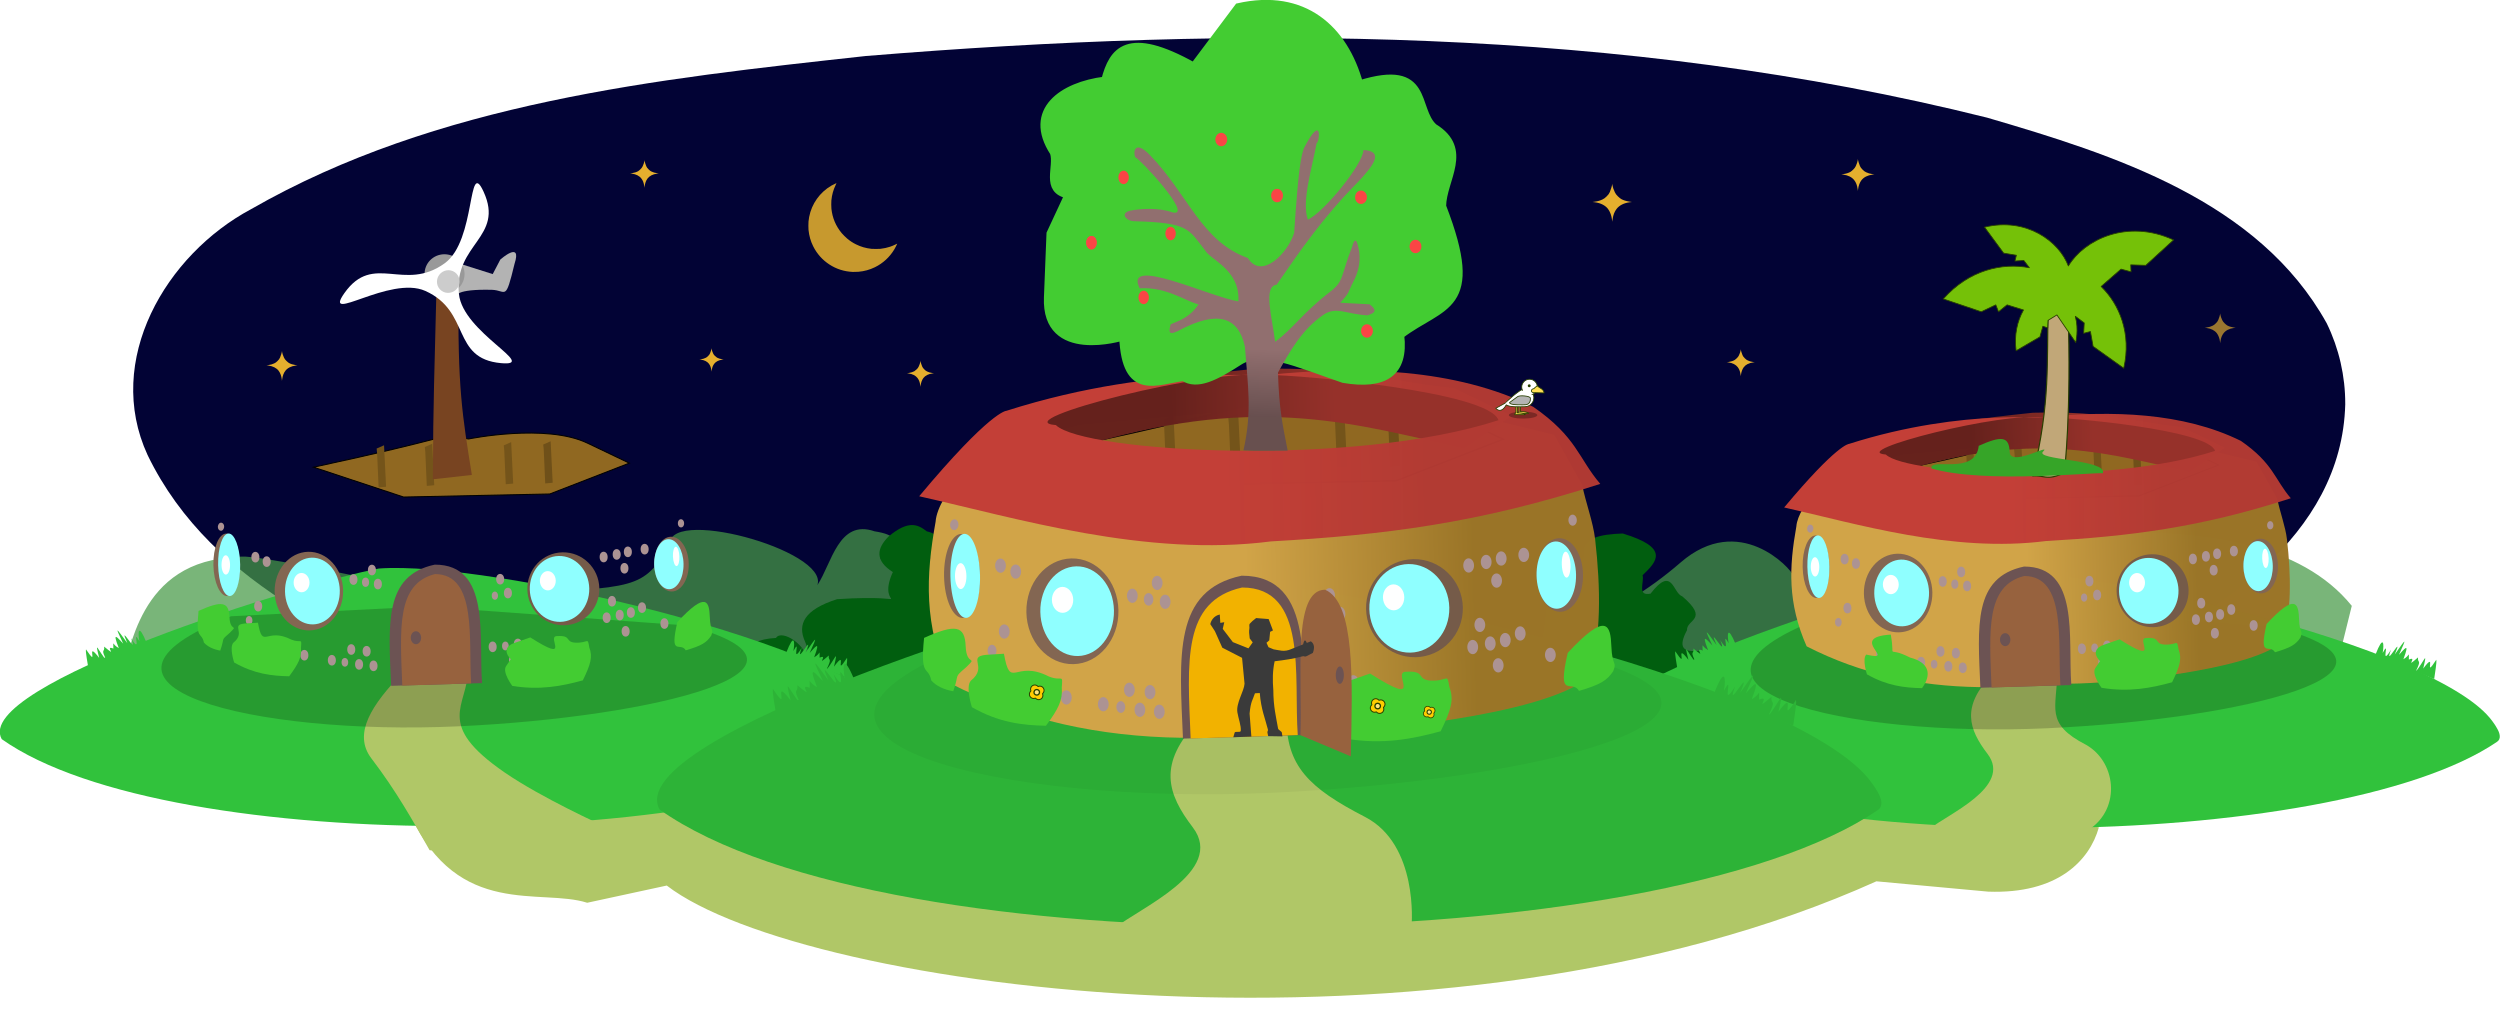 <?xml version="1.0" encoding="UTF-8" standalone="no"?>
<!-- Created with Inkscape (http://www.inkscape.org/) -->

<svg
   width="156.42mm"
   height="63.157mm"
   version="1.1"
   viewBox="0 0 156.42 63.157"
   id="svg1535"
   sodipodi:docname="earth-community-night.svg"
   inkscape:version="1.2.2 (b0a8486541, 2022-12-01)"
   xmlns:inkscape="http://www.inkscape.org/namespaces/inkscape"
   xmlns:sodipodi="http://sodipodi.sourceforge.net/DTD/sodipodi-0.dtd"
   xmlns:xlink="http://www.w3.org/1999/xlink"
   xmlns="http://www.w3.org/2000/svg"
   xmlns:svg="http://www.w3.org/2000/svg">
  <sodipodi:namedview
     id="namedview1537"
     pagecolor="#ffffff"
     bordercolor="#000000"
     borderopacity="0.25"
     inkscape:showpageshadow="2"
     inkscape:pageopacity="0.0"
     inkscape:pagecheckerboard="0"
     inkscape:deskcolor="#d1d1d1"
     inkscape:document-units="mm"
     showgrid="false"
     inkscape:zoom="1.6136843"
     inkscape:cx="295.59685"
     inkscape:cy="119.60208"
     inkscape:window-width="1503"
     inkscape:window-height="934"
     inkscape:window-x="0"
     inkscape:window-y="0"
     inkscape:window-maximized="1"
     inkscape:current-layer="svg1535" />
  <defs
     id="defs875">
    <linearGradient
       id="linearGradient50606"
       x1="421.46"
       x2="458.99"
       y1="81.216"
       y2="80.958"
       gradientTransform="matrix(.362 -.008 .009 .452 -122.38 55.957)"
       gradientUnits="userSpaceOnUse"
       xlink:href="#linearGradient15073" />
    <linearGradient
       id="linearGradient15073">
      <stop
         stop-color="#d1a448"
         offset="0"
         id="stop801" />
      <stop
         stop-color="#9b7527"
         stop-opacity=".992"
         offset="1"
         id="stop803" />
    </linearGradient>
    <linearGradient
       id="linearGradient33560"
       x1="439.64"
       x2="412.56"
       y1="53.484"
       y2="53.871"
       gradientTransform="matrix(.362 -.008 .009 .452 -123.44 56.069)"
       gradientUnits="userSpaceOnUse"
       xlink:href="#linearGradient15111" />
    <linearGradient
       id="linearGradient15111">
      <stop
         stop-color="#96312a"
         offset="0"
         id="stop807" />
      <stop
         stop-color="#65211c"
         stop-opacity=".996"
         offset="1"
         id="stop809" />
    </linearGradient>
    <linearGradient
       id="linearGradient33562"
       x1="419.65"
       x2="452.28"
       y1="64.964"
       y2="65.351"
       gradientTransform="matrix(.362 -.007 .009 .428 -122.85 57.356)"
       gradientUnits="userSpaceOnUse"
       xlink:href="#linearGradient15103" />
    <linearGradient
       id="linearGradient15103">
      <stop
         stop-color="#c33f37"
         offset="0"
         id="stop813" />
      <stop
         stop-color="#b33a33"
         stop-opacity=".98"
         offset="1"
         id="stop815" />
    </linearGradient>
    <linearGradient
       id="linearGradient15121"
       x1="367.11"
       x2="367.22"
       y1="87.487"
       y2="90.811"
       gradientUnits="userSpaceOnUse">
      <stop
         stop-color="#916f6f"
         offset="0"
         id="stop818" />
      <stop
         stop-color="#685050"
         stop-opacity=".992"
         offset="1"
         id="stop820" />
    </linearGradient>
    <mask
       maskUnits="userSpaceOnUse"
       id="mask825">
      <path
         d="m1881.6-3090.4a411.14 386.68 0 0 1-411.14 386.69 411.14 386.68 0 0 1-411.14-386.69 411.14 386.68 0 0 1 411.14-386.68 411.14 386.68 0 0 1 411.14 386.68z"
         fill="#0ff"
         stroke-linecap="round"
         stroke-linejoin="round"
         stroke-miterlimit="10"
         stroke-width="3.484"
         id="path823" />
    </mask>
    <filter
       id="filter147381"
       x="0"
       y="0"
       width="1"
       height="1"
       color-interpolation-filters="sRGB">
      <feColorMatrix
         values="0.919 0 0 -0.219 0.041 0 0.919 0 -0.219 0.041 0 0 0.919 -0.219 0.041 0 0 0 1 0"
         id="feColorMatrix827" />
    </filter>
    <filter
       id="filter147385"
       x="0"
       y="0"
       width="1"
       height="1"
       color-interpolation-filters="sRGB">
      <feColorMatrix
         values="0.919 0 0 -0.219 0.041 0 0.919 0 -0.219 0.041 0 0 0.919 -0.219 0.041 0 0 0 1 0"
         id="feColorMatrix830" />
    </filter>
    <filter
       id="filter147389"
       x="0"
       y="0"
       width="1"
       height="1"
       color-interpolation-filters="sRGB">
      <feColorMatrix
         values="0.919 0 0 -0.219 0.041 0 0.919 0 -0.219 0.041 0 0 0.919 -0.219 0.041 0 0 0 1 0"
         id="feColorMatrix833" />
    </filter>
    <filter
       id="filter147393"
       x="-0.009"
       y="-0.011"
       width="1.018"
       height="1.011"
       color-interpolation-filters="sRGB">
      <feColorMatrix
         values="0.919 0 0 -0.219 0.041 0 0.919 0 -0.219 0.041 0 0 0.919 -0.219 0.041 0 0 0 1 0"
         id="feColorMatrix836" />
    </filter>
    <filter
       id="filter147397"
       x="0"
       y="0"
       width="1"
       height="1"
       color-interpolation-filters="sRGB">
      <feColorMatrix
         values="0.919 0 0 -0.219 0.041 0 0.919 0 -0.219 0.041 0 0 0.919 -0.219 0.041 0 0 0 1 0"
         id="feColorMatrix839" />
    </filter>
    <filter
       id="filter147401"
       x="0"
       y="-0.001"
       width="1"
       height="1.001"
       color-interpolation-filters="sRGB">
      <feColorMatrix
         values="0.919 0 0 -0.219 0.041 0 0.919 0 -0.219 0.041 0 0 0.919 -0.219 0.041 0 0 0 1 0"
         id="feColorMatrix842" />
    </filter>
    <filter
       id="filter147405"
       x="0"
       y="0"
       width="1"
       height="1"
       color-interpolation-filters="sRGB">
      <feColorMatrix
         values="0.919 0 0 -0.219 0.041 0 0.919 0 -0.219 0.041 0 0 0.919 -0.219 0.041 0 0 0 1 0"
         id="feColorMatrix845" />
    </filter>
    <filter
       id="filter147409"
       x="0"
       y="0"
       width="1"
       height="1"
       color-interpolation-filters="sRGB">
      <feColorMatrix
         values="0.919 0 0 -0.219 0.041 0 0.919 0 -0.219 0.041 0 0 0.919 -0.219 0.041 0 0 0 1 0"
         id="feColorMatrix848" />
    </filter>
    <filter
       id="filter147413"
       x="0"
       y="0"
       width="1"
       height="1"
       color-interpolation-filters="sRGB">
      <feColorMatrix
         values="0.919 0 0 -0.219 0.041 0 0.919 0 -0.219 0.041 0 0 0.919 -0.219 0.041 0 0 0 1 0"
         id="feColorMatrix851" />
    </filter>
    <filter
       id="filter147417"
       x="0"
       y="0"
       width="1"
       height="1"
       color-interpolation-filters="sRGB">
      <feColorMatrix
         values="0.919 0 0 -0.219 0.041 0 0.919 0 -0.219 0.041 0 0 0.919 -0.219 0.041 0 0 0 1 0"
         id="feColorMatrix854" />
    </filter>
    <filter
       id="filter147421"
       x="0"
       y="0"
       width="1"
       height="1"
       color-interpolation-filters="sRGB">
      <feColorMatrix
         values="0.919 0 0 -0.219 0.041 0 0.919 0 -0.219 0.041 0 0 0.919 -0.219 0.041 0 0 0 1 0"
         id="feColorMatrix857" />
    </filter>
    <filter
       id="filter147425"
       x="-0.009"
       y="-0.011"
       width="1.018"
       height="1.011"
       color-interpolation-filters="sRGB">
      <feColorMatrix
         values="0.919 0 0 -0.219 0.041 0 0.919 0 -0.219 0.041 0 0 0.919 -0.219 0.041 0 0 0 1 0"
         id="feColorMatrix860" />
    </filter>
    <filter
       id="filter147429"
       x="-0.036"
       y="-0.036"
       width="1.072"
       height="1.072"
       color-interpolation-filters="sRGB">
      <feColorMatrix
         values="0.919 0 0 -0.219 0.041 0 0.919 0 -0.219 0.041 0 0 0.919 -0.219 0.041 0 0 0 1 0"
         id="feColorMatrix863" />
    </filter>
    <filter
       id="filter147433"
       x="-0.036"
       y="-0.036"
       width="1.072"
       height="1.072"
       color-interpolation-filters="sRGB">
      <feColorMatrix
         values="0.919 0 0 -0.219 0.041 0 0.919 0 -0.219 0.041 0 0 0.919 -0.219 0.041 0 0 0 1 0"
         id="feColorMatrix866" />
    </filter>
    <filter
       id="filter147437"
       x="-0.009"
       y="-0.008"
       width="1.017"
       height="1.008"
       color-interpolation-filters="sRGB">
      <feColorMatrix
         values="0.919 0 0 -0.219 0.041 0 0.919 0 -0.219 0.041 0 0 0.919 -0.219 0.041 0 0 0 1 0"
         id="feColorMatrix869" />
    </filter>
    <filter
       id="filter147441"
       x="-0.036"
       y="-0.036"
       width="1.072"
       height="1.072"
       color-interpolation-filters="sRGB">
      <feColorMatrix
         values="0.919 0 0 -0.219 0.041 0 0.919 0 -0.219 0.041 0 0 0.919 -0.219 0.041 0 0 0 1 0"
         id="feColorMatrix872" />
    </filter>
  </defs>
  <path
     d="m 146.738,25.283 c -0.213,8.343 -8.228,13.302 -15.011,16.447 -15.817,6.815 -33.167,9.331 -50.265,10.154 -17.152,0.145 -34.366,-2.691 -50.622,-8.148 -8.21,-3.137 -17.551,-6.872 -21.607,-15.268 -2.732,-5.93 1.138,-12.532 6.477,-15.382 11.645,-6.676 25.354,-8.144 38.463,-9.582 23.378,-1.915 47.281,-1.859 70.16,3.858 7.934,2.321 16.986,5.19 21.246,12.867 0.766,1.567 1.164,3.309 1.158,5.053 z"
     stroke-linecap="round"
     stroke-linejoin="round"
     stroke-miterlimit="10"
     stroke-width="0.317"
     style="mix-blend-mode:difference;fill:#020335;fill-opacity:1"
     id="path911" />
  <g
     transform="translate(-24.288 -47.076)"
     opacity=".818"
     style="mix-blend-mode:difference"
     id="g877" />
  <g
     transform="translate(35.573 -21.791)"
     id="g909"
     style="opacity:0.724">
    <path
       d="m5.439 67.223c-2.39 1.566-5.146 3.801-3.37-0.891 0.275-0.726-29.842-1.388-30.068-2.485 0.648-0.92 0.923-7.068 7.372-7.197 0.569-0.58 27.994 5.549 27.893 6.566-0.027 0.272 0.493-0.29-0.225-1.298-0.752-1.056-14.539-2.314-11.242-2.976 8.788-0.362 8.676-0.354 10.551-2.928-0.522-2.648 9.967 0.195 9.22 2.384 0.896-1.343 1.322-4.148 3.578-3.363 2.812 0.431-0.254 1.688 0.51 1.783 4.3 0.536 33.686 14.253 49.914 0.172 3.671-3.186 6.9 0.358 7.055 0.808 10.522-1.8 28.606-5.93 34.946 1.899l-0.932 3.768"
       fill="#469946"
       filter="url(#filter147381)"
       id="path879" />
    <path
       d="m13.781 67.223c-1.504 1.566-3.24 3.801-2.122-0.891 0.173-0.726-0.917-1.247-1.059-2.344 0.408-0.92 0.063-2.152 2.379-2.282 0.358-0.58 2.016 0.492 1.952 1.51-0.017 0.272 0.31-0.29-0.142-1.298-0.473-1.056-0.063-1.976 2.012-2.637 5.533-0.362 2.309 0.877 3.49-1.696-1.133-0.722-1.021-1.472-0.258-2.237 1.263-1.05 1.843-0.727 2.378-0.313 1.77 0.431-0.16 1.688 0.321 1.783 4.147 0.822 1.707 2.224 2.951 0.743l2.276 5.359"
       fill="#008000"
       filter="url(#filter147385)"
       id="path881" />
    <path
       d="m61.558 56.916c0.656-0.099 1.251 1.38 1.967-0.313-0.191-1.181 1.021-1.377 2.432-1.433 2.962 0.894 2.144 1.754 1.243 2.613 0.123 0.419-0.372 1.333 0.5 1.15 1.38-1.787 1.379-0.035 1.981 0.169 1.725 1.471 0.257 1.437 0.299 2.115-1.183 2.214 1.643 0.873 2.571 1.215 2.714 0.739 1.16 1.829 1.095 2.796l-1 2.804-12.047-3.563"
       fill="#008000"
       filter="url(#filter147389)"
       id="path883" />
    <g
       transform="matrix(.109 0 0 .109 -252.95 -161.51)"
       filter="url(#filter147393)"
       id="g907">
      <g
         transform="translate(-352.25 60.347)"
         id="g905">
        <g
           transform="matrix(.13 0 0 .13 2156.3 1790.8)"
           id="g903">
          <path
             d="m4964.9 2184.7c0 12.865-10.43 23.293-23.294 23.293h-166.32c-12.864 0-23.293-10.429-23.293-23.293 0-12.865 10.429-23.293 23.293-23.293h166.32c12.864-1e-3 23.294 10.428 23.294 23.293z"
             fill="#38200e"
             opacity=".2"
             id="path885" />
          <g
             stroke="#283f00"
             stroke-linecap="round"
             stroke-linejoin="round"
             stroke-miterlimit="10"
             stroke-width="4.298"
             id="g899">
            <path
               d="m4863.5 2174.7v-31.525c0-1.928 1.562-3.493 3.501-3.493 1.928 0 3.486 1.565 3.486 3.493v30.983c41.307 0.472 40.213 9.235 40.213 9.235h-53.613c-0.541-5.616 3.346-7.826 6.413-8.693z"
               fill="#ffde55"
               id="path887" />
            <path
               d="m4847.2 2180.7v-31.53c0-1.928 1.559-3.494 3.486-3.494 1.939 0 3.5 1.566 3.5 3.494v30.983c41.308 0.472 40.213 9.235 40.213 9.235h-53.624c-0.532-5.617 3.358-7.821 6.425-8.688z"
               fill="#ffde55"
               id="path889" />
            <path
               d="m4792.5 2130.8c-0.064-0.455 74.498-73.248 99.785-73.248 25.273 0 45.777 20.501 45.777 45.786s-20.504 45.786-45.777 45.786c-21.063 0-76.32 3.857-94.206-9.457-27.938 50.054-53.277 17.479-53.277 17.479z"
               fill="#fff"
               id="path891" />
            <path
               d="m4928.7 2087.2c18.546-6.072 30.256-25.019 26.747-44.773-3.868-21.628-24.526-36.031-46.151-32.179-21.633 3.856-36.028 24.509-32.184 46.144 0.66 3.656 1.799 7.111 3.324 10.297"
               fill="#fff"
               id="path893" />
            <path
               d="m4942 2077.8c-21.202 2.194-21.624-18.449-3.651-20.469 0 0 8.05-8.764 17.149-14.869 11.481 13.818 32.543 14.939 34.655 36.768z"
               fill="#ffde55"
               id="path895" />
            <path
               d="m4919.7 2099.5s6.986 36.644-23.314 39.557c0 0-82.766 4.653-81.596-11.077l31.234-13.405"
               fill="#fff"
               id="path897" />
          </g>
          <path
             d="m4907.5 2044.8c1.094 3.954 5.188 6.278 9.145 5.173 3.961-1.089 6.271-5.195 5.176-9.148-1.094-3.949-5.188-6.268-9.152-5.173-3.954 1.104-6.263 5.193-5.169 9.148z"
             fill="#283f00"
             id="path901" />
        </g>
      </g>
    </g>
  </g>
  <g
     transform="translate(-24.288 -47.076)"
     id="g1307">
    <g
       fill="#fbc02d"
       id="g933">
      <g
         id="g929">
        <path
           d="m 77.652,64.091 c -0.543,-0.025 -1.034,-0.181 -1.471,-0.467 -0.441,-0.288 -0.779,-0.669 -1.015,-1.141 -0.159,-0.32 -0.251,-0.643 -0.291,-1.023 -0.01,-0.097 -0.01,-0.435 0,-0.527 0.013,-0.119 0.025,-0.202 0.04,-0.281 0.158,-0.827 0.669,-1.545 1.402,-1.968 0.069,-0.04 0.298,-0.154 0.309,-0.154 0.004,0 -0.018,0.051 -0.049,0.114 -0.15,0.31 -0.236,0.617 -0.271,0.972 -0.011,0.117 -0.01,0.405 0.003,0.524 0.062,0.577 0.274,1.077 0.644,1.524 0.066,0.08 0.259,0.272 0.343,0.341 0.183,0.151 0.344,0.257 0.545,0.357 0.313,0.156 0.614,0.243 0.974,0.283 0.095,0.01 0.469,0.01 0.553,2.07e-4 0.24,-0.029 0.411,-0.066 0.602,-0.129 0.121,-0.04 0.205,-0.075 0.337,-0.139 0.113,-0.055 0.119,-0.057 0.114,-0.042 -0.015,0.043 -0.128,0.263 -0.177,0.344 -0.293,0.487 -0.709,0.87 -1.216,1.118 -0.326,0.159 -0.67,0.254 -1.033,0.284 -0.085,0.007 -0.278,0.012 -0.343,0.009 z"
           opacity="0.792"
           stroke-width="0.007"
           id="path913" />
        <path
           d="m125.15 60.837c-0.027-0.26-0.122-0.519-0.254-0.691-0.169-0.22-0.459-0.368-0.809-0.412l-0.156-0.02 0.142-0.02c0.193-0.027 0.331-0.067 0.481-0.139 0.101-0.049 0.153-0.087 0.258-0.191 0.111-0.111 0.141-0.151 0.2-0.273 0.329-0.821-0.021-0.679 0.314 0.014 0.05 0.101 0.09 0.155 0.184 0.249 0.066 0.066 0.16 0.143 0.207 0.171 0.125 0.073 0.315 0.134 0.509 0.164l0.169 0.026-0.148 0.018c-0.354 0.044-0.648 0.195-0.815 0.418-0.133 0.178-0.204 0.358-0.245 0.631l-0.025 0.167z"
           opacity=".909"
           stroke-width=".015"
           id="path915" />
        <path
           d="m 68.8,70.26 c -0.016,-0.16 -0.075,-0.32 -0.157,-0.426 -0.104,-0.136 -0.283,-0.227 -0.499,-0.254 l -0.096,-0.012 0.087,-0.012 c 0.119,-0.016 0.204,-0.041 0.297,-0.086 0.062,-0.03 0.094,-0.053 0.159,-0.118 0.069,-0.068 0.087,-0.093 0.123,-0.168 0.203,-0.506 -0.013,-0.419 0.194,0.009 0.031,0.062 0.055,0.095 0.114,0.153 0.041,0.041 0.098,0.088 0.128,0.105 0.077,0.045 0.194,0.083 0.314,0.101 l 0.104,0.016 -0.091,0.012 c -0.218,0.027 -0.399,0.12 -0.503,0.258 -0.082,0.109 -0.126,0.221 -0.151,0.389 l -0.016,0.103 z"
           opacity="0.909"
           stroke-width="0.012"
           id="path917" />
        <path
           d="m41.921 70.818c-0.021-0.204-0.096-0.408-0.2-0.544-0.133-0.174-0.361-0.29-0.637-0.325l-0.123-0.015 0.111-0.015c0.152-0.021 0.26-0.052 0.379-0.109 0.08-0.038 0.12-0.068 0.203-0.15 0.088-0.087 0.111-0.119 0.157-0.215 0.259-0.646-0.016-0.535 0.247 0.011 0.039 0.079 0.071 0.122 0.145 0.196 0.052 0.052 0.126 0.113 0.163 0.135 0.098 0.058 0.248 0.106 0.401 0.129l0.133 0.02-0.117 0.014c-0.279 0.035-0.51 0.153-0.642 0.329-0.105 0.14-0.16 0.282-0.193 0.497l-0.02 0.131z"
           opacity=".909"
           stroke-width=".012"
           id="path919" />
        <path
           d="m 81.89,71.2 c 0.018,-0.178 0.084,-0.356 0.174,-0.474 0.116,-0.151 0.315,-0.252 0.555,-0.283 l 0.107,-0.014 -0.097,-0.013 c -0.132,-0.018 -0.227,-0.046 -0.33,-0.095 -0.07,-0.033 -0.105,-0.059 -0.177,-0.131 -0.076,-0.076 -0.097,-0.104 -0.137,-0.187 -0.226,-0.563 0.014,-0.466 -0.216,0.009 -0.034,0.069 -0.062,0.106 -0.126,0.171 -0.046,0.045 -0.11,0.098 -0.142,0.117 -0.086,0.05 -0.216,0.092 -0.35,0.112 l -0.116,0.017 0.102,0.013 c 0.243,0.031 0.444,0.134 0.559,0.287 0.092,0.122 0.14,0.246 0.168,0.433 l 0.017,0.114 z"
           opacity="0.909"
           stroke-width="0.01"
           id="path921" />
        <path
           d="m 64.621,58.743 c 0.019,-0.189 0.088,-0.377 0.185,-0.502 0.123,-0.16 0.333,-0.267 0.588,-0.3 l 0.114,-0.015 -0.103,-0.014 c -0.14,-0.019 -0.24,-0.048 -0.35,-0.101 -0.074,-0.035 -0.111,-0.063 -0.187,-0.139 -0.081,-0.08 -0.103,-0.11 -0.145,-0.198 -0.239,-0.597 0.015,-0.494 -0.228,0.01 -0.036,0.073 -0.065,0.113 -0.134,0.181 -0.048,0.048 -0.116,0.104 -0.151,0.124 -0.091,0.053 -0.229,0.098 -0.37,0.119 l -0.123,0.019 0.108,0.014 c 0.258,0.032 0.471,0.142 0.592,0.304 0.097,0.129 0.148,0.26 0.178,0.459 l 0.018,0.121 z"
           opacity="0.909"
           stroke-width="0.016"
           id="path923" />
        <path
           d="m 140.543,58.93 c 0.022,-0.218 0.102,-0.436 0.214,-0.58 0.142,-0.185 0.385,-0.309 0.68,-0.347 l 0.131,-0.017 -0.119,-0.016 c -0.162,-0.022 -0.278,-0.056 -0.404,-0.117 -0.085,-0.041 -0.128,-0.073 -0.216,-0.16 -0.094,-0.093 -0.119,-0.127 -0.168,-0.229 -0.276,-0.69 0.017,-0.571 -0.264,0.012 -0.042,0.085 -0.075,0.13 -0.155,0.209 -0.056,0.056 -0.134,0.12 -0.174,0.144 -0.105,0.062 -0.265,0.113 -0.428,0.137 l -0.142,0.021 0.125,0.016 c 0.298,0.037 0.544,0.164 0.685,0.351 0.112,0.149 0.171,0.301 0.206,0.53 l 0.021,0.14 z"
           opacity="0.909"
           stroke-width="0.021"
           id="path925" />
        <path
           d="m 133.216,70.536 c 0.019,-0.184 0.086,-0.367 0.18,-0.49 0.12,-0.156 0.325,-0.261 0.573,-0.292 l 0.111,-0.014 -0.1,-0.014 c -0.136,-0.019 -0.234,-0.047 -0.341,-0.099 -0.072,-0.035 -0.108,-0.061 -0.183,-0.135 -0.079,-0.078 -0.1,-0.107 -0.142,-0.193 -0.233,-0.582 0.014,-0.481 -0.223,0.01 -0.035,0.071 -0.064,0.11 -0.131,0.176 -0.047,0.047 -0.113,0.101 -0.147,0.121 -0.088,0.052 -0.223,0.095 -0.361,0.116 l -0.12,0.018 0.105,0.013 c 0.251,0.031 0.459,0.138 0.578,0.296 0.095,0.126 0.144,0.254 0.174,0.447 l 0.018,0.118 z"
           opacity="0.909"
           stroke-width="0.016"
           id="path927" />
      </g>
      <path
         d="m163.19 68.468c-0.021-0.204-0.096-0.408-0.2-0.544-0.133-0.173-0.361-0.29-0.637-0.325l-0.123-0.016 0.112-0.015c0.152-0.021 0.26-0.052 0.379-0.109 0.08-0.038 0.12-0.068 0.203-0.15 0.088-0.087 0.111-0.119 0.157-0.215 0.259-0.646-0.016-0.535 0.247 0.011 0.039 0.079 0.071 0.122 0.145 0.196 0.052 0.052 0.126 0.113 0.163 0.135 0.098 0.058 0.248 0.106 0.401 0.129l0.133 0.02-0.117 0.014c-0.279 0.035-0.51 0.153-0.642 0.329-0.105 0.14-0.16 0.282-0.193 0.497l-0.02 0.131z"
         fill-opacity=".672"
         opacity=".909"
         stroke-width=".012"
         id="path931" />
    </g>
    <path
       d="m49.995 98.132c2.987 6.41 8.128 4.502 11.034 5.428l4.977-1.077c8.571 6.598 48.72 11.885 75.684-0.265l7.005 0.647c4.318 0.153 6.326-1.923 6.916-4.026l-24.797-3.886-57.105 1.278z"
       fill="#b0c767"
       filter="url(#filter147397)"
       stroke-width="5.413"
       id="path935" />
    <g
       transform="matrix(.109 0 0 .109 -76.174 -159.14)"
       filter="url(#filter147401)"
       id="g1107">
      <g
         transform="translate(-56.498 23.317)"
         id="g1093">
        <g
           id="g949">
          <g
             transform="matrix(6.34 -.141 .088 4.97 1822.7 1661.8)"
             fill="#31c23c"
             id="g943">
            <path
               d="m9.068 127.45c-2.636-6.32 27.682-17.354 34.41-18.729 10.078-0.653 42.433 9.902 47.216 18.775 0.3 0.556 0.169 0.313 0.385 0.783 0.286 0.622 0.38 1.277-0.005 1.581-14.96 12.445-66.933 11.824-82.006-2.41z"
               id="path937" />
            <path
               d="m22.343 116.72c-0.749-2.462-0.797-1.198-0.654-0.208-0.756-1.777 0.298 1.812-0.757-0.375 0.718 2.447-1.242-2.188-0.34 0.554-1.021-1.854-1.137-2.113-0.377 0.042-0.437-0.583-1.045-1.669-0.403 0.506-0.636-0.448-0.465-0.992-0.494 0.041-0.877-0.49 0.5 1.222-0.831-0.248 0.069 0.762-0.387 0.096 0.236 1.691-0.803-1.24-1.116-2.667-0.704-0.402-1.331-2.287 0.071 1.46-1.181-1.019-0.059 0.324 0.126 1.542 0.192 2.23"
               stroke-opacity="0"
               id="path939" />
            <path
               d="m80.205 119.5c0.783-2.441 0.814-1.175 0.656-0.19 0.78-1.756-0.323 1.803 0.762-0.354-0.751 2.427 1.272-2.153 0.332 0.564 1.046-1.826 1.165-2.081 0.377 0.052 0.445-0.571 1.068-1.639 0.396 0.517 0.642-0.431 0.478-0.979 0.494 0.055 0.883-0.466-0.516 1.208 0.834-0.225-0.08 0.76 0.385 0.107-0.258 1.684 0.82-1.218 1.152-2.635 0.71-0.383 1.361-2.249-0.091 1.458 1.195-0.986 0.055 0.325-0.147 1.538-0.222 2.224"
               stroke-opacity="0"
               id="path941" />
          </g>
          <path
             transform="matrix(9.174 0 0 9.174 1642 1444.7)"
             d="m52.289 88.401c-1.956 2.014-1.464 3.434-0.287 4.976 1.575 2.064-2.559 3.794-3.625 4.692-0.205 0.173 0.212 0.258 0.372 0.283 3.608 0.577 5.232 0.57 9.323-0.076 2.312-1.24 2.067-4.337 0.104-5.463-2.633-1.357-1.825-2.298-1.813-4.584"
             fill="#b0c767"
             id="path945" />
          <path
             transform="matrix(9.174 0 0 9.174 1642 1444.7)"
             d="m41.537 84.883c-11.272 4.375 1.426 7.476 14.212 6.887 12.409-0.572 24.277-3.588 14.409-6.3l-16.452-1.202z"
             opacity=".2"
             id="path947" />
        </g>
        <g
           transform="matrix(7.218 0 0 7.218 1918.7 1565)"
           id="g1091">
          <g
             id="g959">
            <path
               d="m13.371 93.457c-1.524-3.462-1.398-6.287-0.818-9.535 0.127-1.727 2.946-4.307 2.946-4.307l5.602-1.444 8.535-0.775 12.74-0.266 6.776 1.65 1.649 2.951c0.218 1.085 0.652 2.2 0.77 3.232 0.328 2.867 0.388 5.886-0.395 8.17-2.731 2.279-13.245 3.269-16.842 3.295l-7.278 0.273c-4.761-0.071-9.32-1.008-13.685-3.243z"
               fill="url(#linearGradient50606)"
               id="path951" />
            <path
               d="m49.95 91.679c2.317-2.497 2.534-1.627 2.581-0.389 0.047 1.225 0.339 0.87 0.112 1.468-0.369 0.553-0.75 0.797-2.025 1.17-0.427-0.724-1.321 0.595-0.668-2.249z"
               fill="#43cc32"
               id="path953" />
            <path
               d="m27.188 96.752c-0.212-4.913-0.591-8.78 3.474-9.639 4.457 0 3.479 5.678 3.758 9.422"
               fill="#6c5353"
               id="path955" />
            <path
               d="m21.017 79.366c11.213-2.423 10.094-2.599 11.213-2.423l1.119 0.176s6.136-1.256 9.459 0.333l3.323 1.589-6.326 2.454-11.626 0.243z"
               fill="#906821"
               stroke="#000"
               stroke-width=".083px"
               id="path957" />
          </g>
          <g
             fill="#74541a"
             id="g967">
            <path
               d="m36.185 78.041 0.117 2.681 0.594-0.054-0.162-3.299-0.59 0.26z"
               id="path961" />
            <path
               d="m29.906 78.172 0.117 2.681 0.594-0.054-0.162-3.299-0.59 0.26z"
               id="path963" />
            <path
               d="m26.075 78.293 0.117 2.681 0.594-0.054-0.162-3.299-0.59 0.26z"
               id="path965" />
          </g>
          <g
             id="g987">
            <path
               d="m39.324 77.975 0.117 2.681 0.594-0.054-0.162-3.299-0.59 0.26z"
               fill="#6f5019"
               id="path969" />
            <path
               d="m21.712 79.309c10.145-2.978 15.871-1.101 22.097 0.268l2.831-1.917-3.43-1.653c-3.946-0.376-5.655-1.275-11.838-1.127-4.725 0.487-5.518 0.697-6.266 0.904l-7.034 2.008z"
               fill="url(#linearGradient33560)"
               id="path971" />
            <ellipse
               transform="matrix(1 -.021 .019 1 0 0)"
               cx="18.944"
               cy="89.617"
               rx="2.723"
               ry="3.127"
               fill="#836652"
               id="ellipse973" />
            <ellipse
               transform="matrix(1 -.021 .019 1 0 0)"
               cx="19.224"
               cy="89.617"
               rx="2.178"
               ry="2.653"
               fill="#8fffff"
               id="ellipse975" />
            <ellipse
               transform="matrix(1 -.018 .022 1 0 0)"
               cx="38.908"
               cy="89.736"
               rx="2.863"
               ry="2.901"
               fill="#755b49"
               id="ellipse977" />
            <ellipse
               transform="matrix(1 -.018 .021 1 0 0)"
               cx="38.694"
               cy="89.742"
               rx="2.365"
               ry="2.62"
               fill="#8fffff"
               id="ellipse979" />
            <ellipse
               transform="matrix(1 -.021 .019 1 0 0)"
               cx="47.807"
               cy="88.076"
               rx="1.375"
               ry="2.177"
               fill="#836652"
               id="ellipse981" />
            <ellipse
               transform="matrix(1 -.021 .019 1 0 0)"
               cx="47.6"
               cy="88.078"
               rx="1.168"
               ry="1.99"
               fill="#8fffff"
               id="ellipse983" />
            <path
               d="m11.583 82.414c4.204-5.035 5.144-5.054 5.156-5.054 9.315-2.969 16.553-1.903 15.388-2.075-3.033-0.548-15.586 2.668-12.456 2.92 1.639 1.607 17.56 2.517 26.181-0.291-0.566-1.69-11.632-2.673-13.649-2.677 5.404-0.552 11.109-0.387 15.704 1.884 2.588 1.793 2.671 3.046 3.968 4.561-7.223 2.337-12.785 3.023-19.473 3.402-7.419 0.96-15.113-1.39-20.82-2.67z"
               fill="url(#linearGradient33562)"
               id="path985" />
          </g>
          <g
             transform="translate(4.681 .464)"
             id="g993">
            <ellipse
               transform="matrix(1 -.021 .019 1 0 0)"
               cx="7.787"
               cy="86.828"
               rx="1.064"
               ry="2.487"
               fill="#836652"
               id="ellipse989" />
            <ellipse
               transform="matrix(1 -.021 .019 1 0 0)"
               cx="7.975"
               cy="86.828"
               rx=".876"
               ry="2.487"
               fill="#8fffff"
               id="ellipse991" />
          </g>
          <path
             d="m28.075 96.733c-0.176-4.528-0.475-8.092 2.601-8.87 3.376 0.016 2.652 5.244 2.875 8.695"
             fill="#97623e"
             id="path995" />
          <g
             fill="#ac9393"
             id="g1073">
            <ellipse
               transform="matrix(1 -.021 .019 1 0 0)"
               cx="23.97"
               cy="95.666"
               rx=".319"
               ry=".422"
               id="ellipse997" />
            <ellipse
               transform="matrix(1 -.021 .019 1 0 0)"
               cx="22.824"
               cy="95.526"
               rx=".319"
               ry=".422"
               id="ellipse999" />
            <ellipse
               transform="matrix(1 -.021 .019 1 0 0)"
               cx="21.698"
               cy="95.338"
               rx=".263"
               ry=".348"
               id="ellipse1001" />
            <ellipse
               transform="matrix(1 -.021 .019 1 0 0)"
               cx="20.666"
               cy="95.151"
               rx=".319"
               ry=".422"
               id="ellipse1003" />
            <ellipse
               transform="matrix(1 -.021 .019 1 0 0)"
               cx="23.444"
               cy="94.494"
               rx=".319"
               ry=".422"
               id="ellipse1005" />
            <ellipse
               transform="matrix(1 -.021 .019 1 0 0)"
               cx="22.224"
               cy="94.33"
               rx=".319"
               ry=".422"
               id="ellipse1007" />
            <ellipse
               transform="matrix(1 -.021 .019 1 0 0)"
               cx="18.488"
               cy="94.705"
               rx=".319"
               ry=".422"
               id="ellipse1009" />
            <ellipse
               transform="matrix(1 -.021 .019 1 0 0)"
               cx="17.418"
               cy="94.4"
               rx=".319"
               ry=".422"
               id="ellipse1011" />
            <ellipse
               transform="matrix(1 -.021 .019 1 0 0)"
               cx="33.469"
               cy="94.353"
               rx=".319"
               ry=".422"
               id="ellipse1013" />
            <ellipse
               transform="matrix(1 -.021 .019 1 0 0)"
               cx="34.482"
               cy="94.306"
               rx=".266"
               ry=".352"
               id="ellipse1015" />
            <ellipse
               transform="matrix(1 -.021 .019 1 0 0)"
               cx="35.477"
               cy="94.166"
               rx=".319"
               ry=".422"
               id="ellipse1017" />
            <ellipse
               transform="matrix(1 -.021 .019 1 0 0)"
               cx="35.064"
               cy="95.455"
               rx=".319"
               ry=".422"
               id="ellipse1019" />
            <ellipse
               transform="matrix(1 -.021 .019 1 0 0)"
               cx="42.427"
               cy="87.4"
               rx=".319"
               ry=".422"
               id="ellipse1021" />
            <ellipse
               transform="matrix(1 -.021 .019 1 0 0)"
               cx="43.468"
               cy="87.214"
               rx=".319"
               ry=".422"
               id="ellipse1023" />
            <ellipse
               transform="matrix(1 -.021 .019 1 0 0)"
               cx="44.36"
               cy="87.028"
               rx=".319"
               ry=".422"
               id="ellipse1025" />
            <ellipse
               transform="matrix(1 -.021 .019 1 0 0)"
               cx="45.698"
               cy="86.843"
               rx=".319"
               ry=".422"
               id="ellipse1027" />
            <ellipse
               transform="matrix(1 -.021 .019 1 0 0)"
               cx="44.063"
               cy="88.328"
               rx=".319"
               ry=".422"
               id="ellipse1029" />
            <ellipse
               transform="matrix(1 -.021 .019 1 0 0)"
               cx="43.617"
               cy="92.042"
               rx=".319"
               ry=".422"
               id="ellipse1031" />
            <ellipse
               transform="matrix(1 -.021 .019 1 0 0)"
               cx="44.509"
               cy="91.857"
               rx=".319"
               ry=".422"
               id="ellipse1033" />
            <ellipse
               transform="matrix(1 -.021 .019 1 0 0)"
               cx="45.401"
               cy="91.485"
               rx=".319"
               ry=".422"
               id="ellipse1035" />
            <ellipse
               transform="matrix(1 -.021 .019 1 0 0)"
               cx="44.063"
               cy="93.342"
               rx=".319"
               ry=".422"
               id="ellipse1037" />
            <ellipse
               transform="matrix(1 -.021 .019 1 0 0)"
               cx="42.576"
               cy="92.228"
               rx=".319"
               ry=".422"
               id="ellipse1039" />
            <ellipse
               transform="matrix(1 -.021 .019 1 0 0)"
               cx="43.022"
               cy="90.928"
               rx=".319"
               ry=".422"
               id="ellipse1041" />
            <ellipse
               transform="matrix(1 -.021 .019 1 0 0)"
               cx="33.722"
               cy="90.29"
               rx=".248"
               ry=".328"
               id="ellipse1043" />
            <ellipse
               transform="matrix(1 -.021 .019 1 0 0)"
               cx="34.763"
               cy="90.104"
               rx=".319"
               ry=".422"
               id="ellipse1045" />
            <ellipse
               transform="matrix(1 -.021 .019 1 0 0)"
               cx="34.168"
               cy="88.99"
               rx=".319"
               ry=".422"
               id="ellipse1047" />
            <ellipse
               transform="matrix(1 -.021 .019 1 0 0)"
               cx="39.725"
               cy="94.735"
               rx=".319"
               ry=".422"
               id="ellipse1049" />
            <ellipse
               transform="matrix(1 -.021 .019 1 0 0)"
               cx="47.158"
               cy="92.789"
               rx=".319"
               ry=".422"
               id="ellipse1051" />
            <ellipse
               transform="matrix(1 -.021 .019 1 0 0)"
               cx="24.439"
               cy="89.171"
               rx=".319"
               ry=".422"
               id="ellipse1053" />
            <ellipse
               transform="matrix(1 -.021 .019 1 0 0)"
               cx="23.463"
               cy="89.007"
               rx=".282"
               ry=".372"
               id="ellipse1055" />
            <ellipse
               transform="matrix(1 -.021 .019 1 0 0)"
               cx="22.505"
               cy="88.773"
               rx=".319"
               ry=".422"
               id="ellipse1057" />
            <ellipse
               transform="matrix(1 -.021 .019 1 0 0)"
               cx="23.988"
               cy="88.046"
               rx=".319"
               ry=".422"
               id="ellipse1059" />
            <ellipse
               transform="matrix(1 -.021 .019 1 0 0)"
               cx="15.635"
               cy="87.202"
               rx=".319"
               ry=".422"
               id="ellipse1061" />
            <ellipse
               transform="matrix(1 -.021 .019 1 0 0)"
               cx="14.743"
               cy="86.83"
               rx=".319"
               ry=".422"
               id="ellipse1063" />
            <ellipse
               transform="matrix(1 -.021 .019 1 0 0)"
               cx="14.891"
               cy="90.73"
               rx=".319"
               ry=".422"
               id="ellipse1065" />
            <ellipse
               transform="matrix(1 -.021 .019 1 0 0)"
               cx="14.148"
               cy="91.844"
               rx=".263"
               ry=".348"
               id="ellipse1067" />
            <ellipse
               transform="matrix(.845 .535 -.373 .928 0 0)"
               cx="44.773"
               cy="64.811"
               rx=".259"
               ry=".311"
               id="ellipse1069" />
            <ellipse
               transform="matrix(1 -.021 .019 1 0 0)"
               cx="48.627"
               cy="84.85"
               rx=".248"
               ry=".328"
               id="ellipse1071" />
          </g>
          <ellipse
             transform="matrix(1 -.021 .019 1 0 0)"
             cx="27.384"
             cy="93.501"
             rx=".413"
             ry=".516"
             fill="#6c5353"
             id="ellipse1075" />
          <g
             fill="#fff"
             fill-opacity=".992"
             id="g1085">
            <ellipse
               transform="matrix(1 -.021 .019 1 0 0)"
               cx="18.375"
               cy="88.929"
               rx=".631"
               ry=".768"
               id="ellipse1077" />
            <ellipse
               transform="matrix(1 -.021 .019 1 0 0)"
               cx="37.954"
               cy="89.192"
               rx=".631"
               ry=".768"
               id="ellipse1079" />
            <ellipse
               transform="matrix(1 -.004 .008 1 0 0)"
               cx="13.341"
               cy="87.191"
               rx=".339"
               ry=".768"
               id="ellipse1081" />
            <ellipse
               transform="matrix(.998 -.061 .044 .999 0 0)"
               cx="46.016"
               cy="89.357"
               rx=".257"
               ry=".768"
               id="ellipse1083" />
          </g>
          <path
             d="m36.823 96.756s-0.818-1.08-0.498-1.564c0.319-0.484 0.384-0.554 0.384-0.554s-0.945-0.873 0.301-1.304l1.246-0.432c3.35 2.128 1.242-0.089 2.113-0.105 1.225-0.078 0.597 0.465 1.466 0.522 1.059 0.05 0.961-0.503 1.113 0.383 0.281 0.743 0.107 1.345-0.516 2.615-1.674 0.46-3.423 0.798-5.608 0.439z"
             fill="#43cc32"
             id="path1087" />
          <path
             d="m18.169 95.685s-0.401-1.212-0.057-1.572c2.585 0.609-1.561-1.375 1.951-1.589 0.394 2.192-0.477 0.799 1.539 1.828 1.587 0.411 1.7 1.404 0.946 2.432-1.375-0.026-2.783-0.183-4.38-1.099z"
             fill="#43cc32"
             id="path1089" />
        </g>
      </g>
      <g
         transform="matrix(2.427 0 0 2.427 -5234.5 -3072.8)"
         id="g1103">
        <g
           transform="translate(-352.25 60.347)"
           id="g1101">
          <g
             transform="matrix(.455 0 0 .455 1907.3 1127.6)"
             stroke="#283f00"
             stroke-linecap="round"
             stroke-linejoin="round"
             stroke-miterlimit="10"
             id="g1099">
            <path
               d="m3221.8 2045.5c-0.95 27.558 1.395 47.908-8.08 86.859 6.095-0.504 7.126 2.722 16.428-1.583 0-0.215 3.839-29.724 1.913-86.549z"
               fill="#c1a778"
               stroke-width=".618"
               id="path1095" />
            <path
               d="m3235.9 2049.4 4.601 3.442-0.296 5.378 3.524-0.901 1.388 7.71 15.934 11.378c4.142-18.149-2.293-33.317-11.741-42.512l10.342-9.026 5.205 1.405-0.157-3.63 7.838 0.257 14.458-13.208c-23.962-11.125-46.516-0.207-54.737 13.508-4.795-12.78-21.796-25.452-43.593-20.158l9.938 13.511 6.619 1.1-0.732 3.022 4.599-0.308 2.904 3.762c-13.957-2.694-31.429 1.084-44.768 16.224l19.778 6.691 7.531-3.603 1.419 3.603 4.467-3.603 8.511 2.67c-3.216 5.733-4.93 12.928-3.835 21.205l12.398-7.23 1.534-5.535 2.504 0.896 0.159-3.946 4.62-2.828 9.786 14.358s1.667-6.554-0.197-13.633z"
               fill="#75c108"
               stroke-width=".445"
               id="path1097" />
          </g>
        </g>
      </g>
      <path
         d="m2057.5 2147.8c13.386-5.993 17.415-5.368 17.762 3.57 0.336 8.842 24.239-5.304 19.273-0.354-5.747 4.999 37.072 4.523 34.231 12.54-4.001-0.726-68.267 6.112-98.364-2.754-1.419-6.601 25.351 4.341 27.097-13.002z"
         fill="#36a528"
         id="path1105" />
    </g>
    <g
       transform="matrix(.109 0 0 .109 -175.61 -159.26)"
       filter="url(#filter147405)"
       id="g1291">
      <g
         transform="translate(-56.498 23.317)"
         id="g1267">
        <g
           id="g1121">
          <g
             transform="matrix(6.34 -.141 .088 4.97 1822.7 1661.8)"
             fill="#31c23c"
             id="g1115">
            <path
               d="m9.068 127.45c-2.636-6.32 27.682-17.354 34.41-18.729 10.078-0.653 42.433 9.902 47.216 18.775 0.3 0.556 0.169 0.313 0.385 0.783 0.286 0.622 0.38 1.277-0.005 1.581-14.96 12.445-66.933 11.824-82.006-2.41z"
               id="path1109" />
            <path
               d="m22.343 116.72c-0.749-2.462-0.797-1.198-0.654-0.208-0.756-1.777 0.298 1.812-0.757-0.375 0.718 2.447-1.242-2.188-0.34 0.554-1.021-1.854-1.137-2.113-0.377 0.042-0.437-0.583-1.045-1.669-0.403 0.506-0.636-0.448-0.465-0.992-0.494 0.041-0.877-0.49 0.5 1.222-0.831-0.248 0.069 0.762-0.387 0.096 0.236 1.691-0.803-1.24-1.116-2.667-0.704-0.402-1.331-2.287 0.071 1.46-1.181-1.019-0.059 0.324 0.126 1.542 0.192 2.23"
               stroke-opacity="0"
               id="path1111" />
            <path
               d="m80.205 119.5c0.783-2.441 0.814-1.175 0.656-0.19 0.78-1.756-0.323 1.803 0.762-0.354-0.751 2.427 1.272-2.153 0.332 0.564 1.046-1.826 1.165-2.081 0.377 0.052 0.445-0.571 1.068-1.639 0.396 0.517 0.642-0.431 0.478-0.979 0.494 0.055 0.883-0.466-0.516 1.208 0.834-0.225-0.08 0.76 0.385 0.107-0.258 1.684 0.82-1.218 1.152-2.635 0.71-0.383 1.361-2.249-0.091 1.458 1.195-0.986 0.055 0.325-0.147 1.538-0.222 2.224"
               stroke-opacity="0"
               id="path1113" />
          </g>
          <path
             transform="matrix(9.174,0,0,9.174,1642,1444.7)"
             d="m 52.289,88.401 c -1.956,2.014 -3.148,3.834 -1.972,5.376 1.575,2.064 2.616,3.94 3.643,5.744 7.819,0.749 3.46,-0.484 7.836,-1.335 -3.99,0.942 3.007,0.014 2.981,-0.216 0,0 -3.802,-1.718 -6.116,-3.309 -4.449,-3.061 -2.31,-4.144 -2.298,-6.43"
             fill="#b0c767"
             id="path1117"
             sodipodi:nodetypes="ccccccc" />
          <path
             transform="matrix(9.174 0 0 9.174 1642 1444.7)"
             d="m41.537 84.883c-11.272 4.375 1.426 7.476 14.212 6.887 12.409-0.572 24.277-3.588 14.409-6.3l-16.452-1.202z"
             opacity=".2"
             id="path1119" />
        </g>
        <g
           transform="matrix(7.218 0 0 7.218 1918.7 1565)"
           id="g1265">
          <g
             id="g1133">
            <path
               d="m13.371 93.457c-1.524-3.462-1.398-6.287-0.818-9.535 0.127-1.727 2.946-4.307 2.946-4.307l5.602-1.444 8.535-0.775 12.74-0.266 6.776 1.65 1.649 2.951c0.218 1.085 0.652 2.2 0.77 3.232 0.328 2.867 0.388 5.886-0.395 8.17-2.731 2.279-13.245 3.269-16.842 3.295l-7.278 0.273c-4.761-0.071-9.32-1.008-13.685-3.243z"
               fill="url(#linearGradient50606)"
               id="path1123" />
            <path
               d="m11.871 90.793c1.854-0.83 2.413-0.744 2.461 0.495 0.047 1.225 0.735 0.539 0.047 1.225-0.796 0.692-0.388 0.327-0.781 1.438-0.554-0.101-0.995-0.305-1.297-0.637-0.197-0.914-0.671-0.118-0.429-2.52z"
               fill="#43cc32"
               id="path1125" />
            <path
               d="m49.95 91.679c2.317-2.497 2.534-1.627 2.581-0.389 0.047 1.225 0.339 0.87 0.112 1.468-0.369 0.553-0.75 0.797-2.025 1.17-0.427-0.724-1.321 0.595-0.668-2.249z"
               fill="#43cc32"
               id="path1127" />
            <path
               d="m27.188 96.752c-0.212-4.913-0.591-8.78 3.474-9.639 4.457 0 3.479 5.678 3.758 9.422"
               fill="#6c5353"
               id="path1129" />
            <path
               d="m21.017 79.366c11.213-2.423 10.094-2.599 11.213-2.423l1.119 0.176s6.136-1.256 9.459 0.333l3.323 1.589-6.326 2.454-11.626 0.243z"
               fill="#906821"
               stroke="#000"
               stroke-width=".083px"
               id="path1131" />
          </g>
          <g
             fill="#74541a"
             id="g1141">
            <path
               d="m36.185 78.041 0.117 2.681 0.594-0.054-0.162-3.299-0.59 0.26z"
               id="path1135" />
            <path
               d="m29.906 78.172 0.117 2.681 0.594-0.054-0.162-3.299-0.59 0.26z"
               id="path1137" />
            <path
               d="m26.075 78.293 0.117 2.681 0.594-0.054-0.162-3.299-0.59 0.26z"
               id="path1139" />
          </g>
          <g
             id="g1161">
            <path
               d="m39.324 77.975 0.117 2.681 0.594-0.054-0.162-3.299-0.59 0.26z"
               fill="#6f5019"
               id="path1143" />
            <path
               d="m21.712 79.309c10.145-2.978 15.871-1.101 22.097 0.268l2.831-1.917-3.43-1.653c-3.946-0.376-5.655-1.275-11.838-1.127-4.725 0.487-5.518 0.697-6.266 0.904l-7.034 2.008z"
               fill="url(#linearGradient33560)"
               id="path1145" />
            <ellipse
               transform="matrix(1 -.021 .019 1 0 0)"
               cx="18.944"
               cy="89.617"
               rx="2.723"
               ry="3.127"
               fill="#836652"
               id="ellipse1147" />
            <ellipse
               transform="matrix(1 -.021 .019 1 0 0)"
               cx="19.224"
               cy="89.617"
               rx="2.178"
               ry="2.653"
               fill="#8fffff"
               id="ellipse1149" />
            <ellipse
               transform="matrix(1 -.018 .022 1 0 0)"
               cx="38.908"
               cy="89.736"
               rx="2.863"
               ry="2.901"
               fill="#755b49"
               id="ellipse1151" />
            <ellipse
               transform="matrix(1 -.018 .021 1 0 0)"
               cx="38.694"
               cy="89.742"
               rx="2.365"
               ry="2.62"
               fill="#8fffff"
               id="ellipse1153" />
            <ellipse
               transform="matrix(1 -.021 .019 1 0 0)"
               cx="47.807"
               cy="88.076"
               rx="1.375"
               ry="2.177"
               fill="#836652"
               id="ellipse1155" />
            <ellipse
               transform="matrix(1 -.021 .019 1 0 0)"
               cx="47.6"
               cy="88.078"
               rx="1.168"
               ry="1.99"
               fill="#8fffff"
               id="ellipse1157" />
            <path
               d="m11.583 82.414c4.204-5.035 5.144-5.054 5.156-5.054 9.315-2.969 16.553-1.903 15.388-2.075-3.033-0.548-15.586 2.668-12.456 2.92 1.639 1.607 17.56 2.517 26.181-0.291-0.566-1.69-11.632-2.673-13.649-2.677 5.404-0.552 11.109-0.387 15.704 1.884 2.588 1.793 2.671 3.046 3.968 4.561-7.223 2.337-12.785 3.023-19.473 3.402-7.419 0.96-15.113-1.39-20.82-2.67z"
               fill="url(#linearGradient33562)"
               id="path1159" />
          </g>
          <g
             transform="translate(4.681 .464)"
             id="g1167">
            <ellipse
               transform="matrix(1 -.021 .019 1 0 0)"
               cx="7.787"
               cy="86.828"
               rx="1.064"
               ry="2.487"
               fill="#836652"
               id="ellipse1163" />
            <ellipse
               transform="matrix(1 -.021 .019 1 0 0)"
               cx="7.975"
               cy="86.828"
               rx=".876"
               ry="2.487"
               fill="#8fffff"
               id="ellipse1165" />
          </g>
          <path
             d="m28.075 96.733c-0.176-4.528-0.475-8.092 2.601-8.87 3.376 0.016 2.652 5.244 2.875 8.695"
             fill="#97623e"
             id="path1169" />
          <g
             fill="#ac9393"
             id="g1247">
            <ellipse
               transform="matrix(1 -.021 .019 1 0 0)"
               cx="23.97"
               cy="95.666"
               rx=".319"
               ry=".422"
               id="ellipse1171" />
            <ellipse
               transform="matrix(1 -.021 .019 1 0 0)"
               cx="22.824"
               cy="95.526"
               rx=".319"
               ry=".422"
               id="ellipse1173" />
            <ellipse
               transform="matrix(1 -.021 .019 1 0 0)"
               cx="21.698"
               cy="95.338"
               rx=".263"
               ry=".348"
               id="ellipse1175" />
            <ellipse
               transform="matrix(1 -.021 .019 1 0 0)"
               cx="20.666"
               cy="95.151"
               rx=".319"
               ry=".422"
               id="ellipse1177" />
            <ellipse
               transform="matrix(1 -.021 .019 1 0 0)"
               cx="23.444"
               cy="94.494"
               rx=".319"
               ry=".422"
               id="ellipse1179" />
            <ellipse
               transform="matrix(1 -.021 .019 1 0 0)"
               cx="22.224"
               cy="94.33"
               rx=".319"
               ry=".422"
               id="ellipse1181" />
            <ellipse
               transform="matrix(1 -.021 .019 1 0 0)"
               cx="18.488"
               cy="94.705"
               rx=".319"
               ry=".422"
               id="ellipse1183" />
            <ellipse
               transform="matrix(1 -.021 .019 1 0 0)"
               cx="17.418"
               cy="94.4"
               rx=".319"
               ry=".422"
               id="ellipse1185" />
            <ellipse
               transform="matrix(1 -.021 .019 1 0 0)"
               cx="33.469"
               cy="94.353"
               rx=".319"
               ry=".422"
               id="ellipse1187" />
            <ellipse
               transform="matrix(1 -.021 .019 1 0 0)"
               cx="34.482"
               cy="94.306"
               rx=".266"
               ry=".352"
               id="ellipse1189" />
            <ellipse
               transform="matrix(1 -.021 .019 1 0 0)"
               cx="35.477"
               cy="94.166"
               rx=".319"
               ry=".422"
               id="ellipse1191" />
            <ellipse
               transform="matrix(1 -.021 .019 1 0 0)"
               cx="35.064"
               cy="95.455"
               rx=".319"
               ry=".422"
               id="ellipse1193" />
            <ellipse
               transform="matrix(1 -.021 .019 1 0 0)"
               cx="42.427"
               cy="87.4"
               rx=".319"
               ry=".422"
               id="ellipse1195" />
            <ellipse
               transform="matrix(1 -.021 .019 1 0 0)"
               cx="43.468"
               cy="87.214"
               rx=".319"
               ry=".422"
               id="ellipse1197" />
            <ellipse
               transform="matrix(1 -.021 .019 1 0 0)"
               cx="44.36"
               cy="87.028"
               rx=".319"
               ry=".422"
               id="ellipse1199" />
            <ellipse
               transform="matrix(1 -.021 .019 1 0 0)"
               cx="45.698"
               cy="86.843"
               rx=".319"
               ry=".422"
               id="ellipse1201" />
            <ellipse
               transform="matrix(1 -.021 .019 1 0 0)"
               cx="44.063"
               cy="88.328"
               rx=".319"
               ry=".422"
               id="ellipse1203" />
            <ellipse
               transform="matrix(1 -.021 .019 1 0 0)"
               cx="43.617"
               cy="92.042"
               rx=".319"
               ry=".422"
               id="ellipse1205" />
            <ellipse
               transform="matrix(1 -.021 .019 1 0 0)"
               cx="44.509"
               cy="91.857"
               rx=".319"
               ry=".422"
               id="ellipse1207" />
            <ellipse
               transform="matrix(1 -.021 .019 1 0 0)"
               cx="45.401"
               cy="91.485"
               rx=".319"
               ry=".422"
               id="ellipse1209" />
            <ellipse
               transform="matrix(1 -.021 .019 1 0 0)"
               cx="44.063"
               cy="93.342"
               rx=".319"
               ry=".422"
               id="ellipse1211" />
            <ellipse
               transform="matrix(1 -.021 .019 1 0 0)"
               cx="42.576"
               cy="92.228"
               rx=".319"
               ry=".422"
               id="ellipse1213" />
            <ellipse
               transform="matrix(1 -.021 .019 1 0 0)"
               cx="43.022"
               cy="90.928"
               rx=".319"
               ry=".422"
               id="ellipse1215" />
            <ellipse
               transform="matrix(1 -.021 .019 1 0 0)"
               cx="33.722"
               cy="90.29"
               rx=".248"
               ry=".328"
               id="ellipse1217" />
            <ellipse
               transform="matrix(1 -.021 .019 1 0 0)"
               cx="34.763"
               cy="90.104"
               rx=".319"
               ry=".422"
               id="ellipse1219" />
            <ellipse
               transform="matrix(1 -.021 .019 1 0 0)"
               cx="34.168"
               cy="88.99"
               rx=".319"
               ry=".422"
               id="ellipse1221" />
            <ellipse
               transform="matrix(1 -.021 .019 1 0 0)"
               cx="39.725"
               cy="94.735"
               rx=".319"
               ry=".422"
               id="ellipse1223" />
            <ellipse
               transform="matrix(1 -.021 .019 1 0 0)"
               cx="47.158"
               cy="92.789"
               rx=".319"
               ry=".422"
               id="ellipse1225" />
            <ellipse
               transform="matrix(1 -.021 .019 1 0 0)"
               cx="24.439"
               cy="89.171"
               rx=".319"
               ry=".422"
               id="ellipse1227" />
            <ellipse
               transform="matrix(1 -.021 .019 1 0 0)"
               cx="23.463"
               cy="89.007"
               rx=".282"
               ry=".372"
               id="ellipse1229" />
            <ellipse
               transform="matrix(1 -.021 .019 1 0 0)"
               cx="22.505"
               cy="88.773"
               rx=".319"
               ry=".422"
               id="ellipse1231" />
            <ellipse
               transform="matrix(1 -.021 .019 1 0 0)"
               cx="23.988"
               cy="88.046"
               rx=".319"
               ry=".422"
               id="ellipse1233" />
            <ellipse
               transform="matrix(1 -.021 .019 1 0 0)"
               cx="15.635"
               cy="87.202"
               rx=".319"
               ry=".422"
               id="ellipse1235" />
            <ellipse
               transform="matrix(1 -.021 .019 1 0 0)"
               cx="14.743"
               cy="86.83"
               rx=".319"
               ry=".422"
               id="ellipse1237" />
            <ellipse
               transform="matrix(1 -.021 .019 1 0 0)"
               cx="14.891"
               cy="90.73"
               rx=".319"
               ry=".422"
               id="ellipse1239" />
            <ellipse
               transform="matrix(1 -.021 .019 1 0 0)"
               cx="14.148"
               cy="91.844"
               rx=".263"
               ry=".348"
               id="ellipse1241" />
            <ellipse
               transform="matrix(.845 .535 -.373 .928 0 0)"
               cx="44.773"
               cy="64.811"
               rx=".259"
               ry=".311"
               id="ellipse1243" />
            <ellipse
               transform="matrix(1 -.021 .019 1 0 0)"
               cx="48.627"
               cy="84.85"
               rx=".248"
               ry=".328"
               id="ellipse1245" />
          </g>
          <ellipse
             transform="matrix(1 -.021 .019 1 0 0)"
             cx="27.384"
             cy="93.501"
             rx=".413"
             ry=".516"
             fill="#6c5353"
             id="ellipse1249" />
          <g
             fill="#fff"
             fill-opacity=".992"
             id="g1259">
            <ellipse
               transform="matrix(1 -.021 .019 1 0 0)"
               cx="18.375"
               cy="88.929"
               rx=".631"
               ry=".768"
               id="ellipse1251" />
            <ellipse
               transform="matrix(1 -.021 .019 1 0 0)"
               cx="37.954"
               cy="89.192"
               rx=".631"
               ry=".768"
               id="ellipse1253" />
            <ellipse
               transform="matrix(1 -.004 .008 1 0 0)"
               cx="13.341"
               cy="87.191"
               rx=".339"
               ry=".768"
               id="ellipse1255" />
            <ellipse
               transform="matrix(.998 -.061 .044 .999 0 0)"
               cx="46.016"
               cy="89.357"
               rx=".257"
               ry=".768"
               id="ellipse1257" />
          </g>
          <path
             d="m36.823 96.756s-0.818-1.08-0.498-1.564c0.319-0.484 0.384-0.554 0.384-0.554s-0.945-0.873 0.301-1.304l1.246-0.432c3.35 2.128 1.242-0.089 2.113-0.105 1.225-0.078 0.597 0.465 1.466 0.522 1.059 0.05 0.961-0.503 1.113 0.383 0.281 0.743 0.107 1.345-0.516 2.615-1.674 0.46-3.423 0.798-5.608 0.439z"
             fill="#43cc32"
             id="path1261" />
          <path
             d="m14.702 94.892s-0.401-1.212-0.057-1.572c1.033-0.823-0.267-1.408 0.909-1.526l1.042-0.063c0.394 2.192 0.634 0.313 2.65 1.342 0.799 0.33 0.839-0.205 0.772 0.651 0.061 0.759-0.197 1.266-0.937 2.267-1.375-0.026-2.783-0.183-4.38-1.099z"
             fill="#43cc32"
             id="path1263" />
        </g>
      </g>
      <g
         transform="matrix(29.509 -1.726 1.506 27.02 -4367.3 -1725.7)"
         fill="#d4aa00"
         stroke="#000"
         stroke-width=".035"
         id="g1289">
        <g
           transform="matrix(.831 0 0 .831 35.401 27.148)"
           fill="#d4aa00"
           stroke="none"
           id="g1287">
          <path
             d="m210.74 156.93c0.117-2.118 0.172-2.645 0.342-4.982l0.509 0.135c-0.16 2.537-0.08 3.268 0.065 4.794"
             fill="#784421"
             id="path1269" />
          <g
             transform="matrix(-.845 -.261 -.215 .845 422.89 79.744)"
             id="g1285">
            <path
               d="m211.99 150.27-1.157 0.113-0.115-0.461s-0.46-0.689-0.394 0.033c0.023 1.153 0.06 0.798 0.443 0.88 0.972 0.208 0.879 0.397 0.879 0.397"
               fill="#b3b3b3"
               id="path1271" />
            <ellipse
               transform="matrix(.999 .042 -.033 .999 0 0)"
               cx="216.98"
               cy="141.71"
               rx=".533"
               ry=".573"
               fill="#999"
               stroke-width=".056"
               id="ellipse1273" />
            <g
               transform="matrix(-.438 -.983 .824 -.433 180.68 424.6)"
               id="g1283">
              <g
                 transform="matrix(-.353 -1.023 -.856 .353 415.81 314.7)"
                 fill="#f9f9f9"
                 id="g1277">
                <path
                   transform="matrix(.098 .015 -.013 .107 208.55 129.55)"
                   d="m44.165 168.43c13.548-0.328 9.648 12.892 22.578 16.952 9.994 3.139 26.623-12.271 21.607-3.074-6.49 11.897-15.989 1.91-25.97 11.077-7.715 7.086-2.685 29.192-8.141 20.249-7.058-11.569 6.34-14.801 3.392-28.029-2.279-10.225-23.938-16.921-13.466-17.175z"
                   fill="#fff"
                   id="path1275" />
              </g>
              <ellipse
                 transform="matrix(.999 .042 -.033 .999 0 0)"
                 cx="216.98"
                 cy="141.71"
                 rx=".304"
                 ry=".327"
                 fill="#ccc"
                 stroke-width=".032"
                 id="ellipse1279" />
              <ellipse
                 transform="matrix(-.989 -.15 -.124 .992 0 0)"
                 cx="-229.23"
                 cy="117.28"
                 rx="2.987"
                 ry="3.25"
                 fill="none"
                 id="ellipse1281" />
            </g>
          </g>
        </g>
      </g>
    </g>
    <g
       id="g1305">
      <g
         transform="matrix(.929 -.021 .013 .728 55.479 5.136)"
         fill="#2db337"
         filter="url(#filter147409)"
         id="g1299">
        <path
           d="m9.068 127.45c-2.636-6.32 27.682-17.354 34.41-18.729 10.078-0.653 42.433 9.902 47.216 18.775 0.3 0.556 0.169 0.313 0.385 0.783 0.286 0.622 0.38 1.277-0.005 1.581-14.96 12.445-66.933 11.824-82.006-2.41z"
           id="path1293" />
        <path
           d="m22.343 116.72c-0.749-2.462-0.797-1.198-0.654-0.208-0.756-1.777 0.298 1.812-0.757-0.375 0.718 2.447-1.242-2.188-0.34 0.554-1.021-1.854-1.137-2.113-0.377 0.042-0.437-0.583-1.045-1.669-0.403 0.506-0.636-0.448-0.465-0.992-0.494 0.041-0.877-0.49 0.5 1.222-0.831-0.248 0.069 0.762-0.387 0.096 0.236 1.691-0.803-1.24-1.116-2.667-0.704-0.402-1.331-2.287 0.071 1.46-1.181-1.019-0.059 0.324 0.126 1.542 0.192 2.23"
           stroke-opacity="0"
           id="path1295" />
        <path
           d="m80.205 119.5c0.783-2.441 0.814-1.175 0.656-0.19 0.78-1.756-0.323 1.803 0.762-0.354-0.751 2.427 1.272-2.153 0.332 0.564 1.046-1.826 1.165-2.081 0.377 0.052 0.445-0.571 1.068-1.639 0.396 0.517 0.642-0.431 0.478-0.979 0.494 0.055 0.883-0.466-0.516 1.208 0.834-0.225-0.08 0.76 0.385 0.107-0.258 1.684 0.82-1.218 1.152-2.635 0.71-0.383 1.361-2.249-0.091 1.458 1.195-0.986 0.055 0.325-0.147 1.538-0.222 2.224"
           stroke-opacity="0"
           id="path1297" />
      </g>
      <path
         d="m99.3 92.147c-2.629 2.708-1.967 4.615-0.386 6.689 2.116 2.775-3.44 5.1-4.873 6.307-0.276 0.233 0.284 0.346 0.5 0.381 4.85 0.775 12.038 0.644 17.538-0.224 0.167-0.026 0.565-0.04 0.53-0.35 0 0 0.439-5.032-2.916-6.761-3.539-1.824-4.933-3.199-4.917-6.271"
         fill="#b0c767"
         filter="url(#filter147413)"
         id="path1301" />
      <path
         d="m84.848 87.419c-15.152 5.881 1.917 10.048 19.104 9.257 16.679-0.768 32.631-4.822 19.367-8.469l-22.113-1.615z"
         filter="url(#filter147417)"
         opacity=".2"
         id="path1303" />
    </g>
  </g>
  <g
     transform="matrix(.109 0 0 .109 -203.28 -204.55)"
     id="g1533">
    <g
       transform="matrix(9.703 0 0 9.703 2280.2 1361.8)"
       filter="url(#filter147421)"
       id="g1453">
      <g
         id="g1319">
        <path
           d="m13.371 93.457c-1.524-3.462-1.398-6.287-0.818-9.535 0.127-1.727 2.946-4.307 2.946-4.307l5.602-1.444 8.535-0.775 12.74-0.266 6.776 1.65 1.649 2.951c0.218 1.085 0.652 2.2 0.77 3.232 0.328 2.867 0.388 5.886-0.395 8.17-2.731 2.279-13.245 3.269-16.842 3.295l-7.278 0.273c-4.761-0.071-9.32-1.008-13.685-3.243z"
           fill="url(#linearGradient50606)"
           id="path1309" />
        <path
           d="m11.871 90.793c1.854-0.83 2.413-0.744 2.461 0.495 0.047 1.225 0.735 0.539 0.047 1.225-0.796 0.692-0.388 0.327-0.781 1.438-0.554-0.101-0.995-0.305-1.297-0.637-0.197-0.914-0.671-0.118-0.429-2.52z"
           fill="#43cc32"
           id="path1311" />
        <path
           d="m49.95 91.679c2.317-2.497 2.534-1.627 2.581-0.389 0.047 1.225 0.339 0.87 0.112 1.468-0.369 0.553-0.75 0.797-2.025 1.17-0.427-0.724-1.321 0.595-0.668-2.249z"
           fill="#43cc32"
           id="path1313" />
        <path
           d="m27.188 96.752c-0.212-4.913-0.591-8.78 3.474-9.639 4.457 0 3.479 5.678 3.758 9.422"
           fill="#6c5353"
           id="path1315" />
        <path
           d="m21.017 79.366c11.213-2.423 10.094-2.599 11.213-2.423l1.119 0.176s6.136-1.256 9.459 0.333l3.323 1.589-6.326 2.454-11.626 0.243z"
           fill="#906821"
           stroke="#000"
           stroke-width=".083px"
           id="path1317" />
      </g>
      <g
         fill="#74541a"
         id="g1327">
        <path
           d="m36.185 78.041 0.117 2.681 0.594-0.054-0.162-3.299-0.59 0.26z"
           id="path1321" />
        <path
           d="m29.906 78.172 0.117 2.681 0.594-0.054-0.162-3.299-0.59 0.26z"
           id="path1323" />
        <path
           d="m26.075 78.293 0.117 2.681 0.594-0.054-0.162-3.299-0.59 0.26z"
           id="path1325" />
      </g>
      <g
         id="g1347">
        <path
           d="m39.324 77.975 0.117 2.681 0.594-0.054-0.162-3.299-0.59 0.26z"
           fill="#6f5019"
           id="path1329" />
        <path
           d="m21.712 79.309c10.145-2.978 15.871-1.101 22.097 0.268l2.831-1.917-3.43-1.653c-3.946-0.376-5.655-1.275-11.838-1.127-4.725 0.487-5.518 0.697-6.266 0.904l-7.034 2.008z"
           fill="url(#linearGradient33560)"
           id="path1331" />
        <ellipse
           transform="matrix(1 -.021 .019 1 0 0)"
           cx="18.944"
           cy="89.617"
           rx="2.723"
           ry="3.127"
           fill="#836652"
           id="ellipse1333" />
        <ellipse
           transform="matrix(1 -.021 .019 1 0 0)"
           cx="19.224"
           cy="89.617"
           rx="2.178"
           ry="2.653"
           fill="#8fffff"
           id="ellipse1335" />
        <ellipse
           transform="matrix(1 -.018 .022 1 0 0)"
           cx="38.908"
           cy="89.736"
           rx="2.863"
           ry="2.901"
           fill="#755b49"
           id="ellipse1337" />
        <ellipse
           transform="matrix(1 -.018 .021 1 0 0)"
           cx="38.694"
           cy="89.742"
           rx="2.365"
           ry="2.62"
           fill="#8fffff"
           id="ellipse1339" />
        <ellipse
           transform="matrix(1 -.021 .019 1 0 0)"
           cx="47.807"
           cy="88.076"
           rx="1.375"
           ry="2.177"
           fill="#836652"
           id="ellipse1341" />
        <ellipse
           transform="matrix(1 -.021 .019 1 0 0)"
           cx="47.6"
           cy="88.078"
           rx="1.168"
           ry="1.99"
           fill="#8fffff"
           id="ellipse1343" />
        <path
           d="m11.583 82.414c4.204-5.035 5.144-5.054 5.156-5.054 9.315-2.969 16.553-1.903 15.388-2.075-3.033-0.548-15.586 2.668-12.456 2.92 1.639 1.607 17.56 2.517 26.181-0.291-0.566-1.69-11.632-2.673-13.649-2.677 5.404-0.552 11.109-0.387 15.704 1.884 2.588 1.793 2.671 3.046 3.968 4.561-7.223 2.337-12.785 3.023-19.473 3.402-7.419 0.96-15.113-1.39-20.82-2.67z"
           fill="url(#linearGradient33562)"
           id="path1345" />
      </g>
      <g
         transform="translate(4.681 .464)"
         id="g1353">
        <ellipse
           transform="matrix(1 -.021 .019 1 0 0)"
           cx="7.787"
           cy="86.828"
           rx="1.064"
           ry="2.487"
           fill="#836652"
           id="ellipse1349" />
        <ellipse
           transform="matrix(1 -.021 .019 1 0 0)"
           cx="7.975"
           cy="86.828"
           rx=".876"
           ry="2.487"
           fill="#8fffff"
           id="ellipse1351" />
      </g>
      <g
         fill="#ac9393"
         id="g1431">
        <ellipse
           transform="matrix(1 -.021 .019 1 0 0)"
           cx="23.97"
           cy="95.666"
           rx=".319"
           ry=".422"
           id="ellipse1355" />
        <ellipse
           transform="matrix(1 -.021 .019 1 0 0)"
           cx="22.824"
           cy="95.526"
           rx=".319"
           ry=".422"
           id="ellipse1357" />
        <ellipse
           transform="matrix(1 -.021 .019 1 0 0)"
           cx="21.698"
           cy="95.338"
           rx=".263"
           ry=".348"
           id="ellipse1359" />
        <ellipse
           transform="matrix(1 -.021 .019 1 0 0)"
           cx="20.666"
           cy="95.151"
           rx=".319"
           ry=".422"
           id="ellipse1361" />
        <ellipse
           transform="matrix(1 -.021 .019 1 0 0)"
           cx="23.444"
           cy="94.494"
           rx=".319"
           ry=".422"
           id="ellipse1363" />
        <ellipse
           transform="matrix(1 -.021 .019 1 0 0)"
           cx="22.224"
           cy="94.33"
           rx=".319"
           ry=".422"
           id="ellipse1365" />
        <ellipse
           transform="matrix(1 -.021 .019 1 0 0)"
           cx="18.488"
           cy="94.705"
           rx=".319"
           ry=".422"
           id="ellipse1367" />
        <ellipse
           transform="matrix(1 -.021 .019 1 0 0)"
           cx="17.418"
           cy="94.4"
           rx=".319"
           ry=".422"
           id="ellipse1369" />
        <ellipse
           transform="matrix(1 -.021 .019 1 0 0)"
           cx="33.469"
           cy="94.353"
           rx=".319"
           ry=".422"
           id="ellipse1371" />
        <ellipse
           transform="matrix(1 -.021 .019 1 0 0)"
           cx="34.482"
           cy="94.306"
           rx=".266"
           ry=".352"
           id="ellipse1373" />
        <ellipse
           transform="matrix(1 -.021 .019 1 0 0)"
           cx="35.477"
           cy="94.166"
           rx=".319"
           ry=".422"
           id="ellipse1375" />
        <ellipse
           transform="matrix(1 -.021 .019 1 0 0)"
           cx="35.064"
           cy="95.455"
           rx=".319"
           ry=".422"
           id="ellipse1377" />
        <ellipse
           transform="matrix(1 -.021 .019 1 0 0)"
           cx="42.427"
           cy="87.4"
           rx=".319"
           ry=".422"
           id="ellipse1379" />
        <ellipse
           transform="matrix(1 -.021 .019 1 0 0)"
           cx="43.468"
           cy="87.214"
           rx=".319"
           ry=".422"
           id="ellipse1381" />
        <ellipse
           transform="matrix(1 -.021 .019 1 0 0)"
           cx="44.36"
           cy="87.028"
           rx=".319"
           ry=".422"
           id="ellipse1383" />
        <ellipse
           transform="matrix(1 -.021 .019 1 0 0)"
           cx="45.698"
           cy="86.843"
           rx=".319"
           ry=".422"
           id="ellipse1385" />
        <ellipse
           transform="matrix(1 -.021 .019 1 0 0)"
           cx="44.063"
           cy="88.328"
           rx=".319"
           ry=".422"
           id="ellipse1387" />
        <ellipse
           transform="matrix(1 -.021 .019 1 0 0)"
           cx="43.617"
           cy="92.042"
           rx=".319"
           ry=".422"
           id="ellipse1389" />
        <ellipse
           transform="matrix(1 -.021 .019 1 0 0)"
           cx="44.509"
           cy="91.857"
           rx=".319"
           ry=".422"
           id="ellipse1391" />
        <ellipse
           transform="matrix(1 -.021 .019 1 0 0)"
           cx="45.401"
           cy="91.485"
           rx=".319"
           ry=".422"
           id="ellipse1393" />
        <ellipse
           transform="matrix(1 -.021 .019 1 0 0)"
           cx="44.063"
           cy="93.342"
           rx=".319"
           ry=".422"
           id="ellipse1395" />
        <ellipse
           transform="matrix(1 -.021 .019 1 0 0)"
           cx="42.576"
           cy="92.228"
           rx=".319"
           ry=".422"
           id="ellipse1397" />
        <ellipse
           transform="matrix(1 -.021 .019 1 0 0)"
           cx="43.022"
           cy="90.928"
           rx=".319"
           ry=".422"
           id="ellipse1399" />
        <ellipse
           transform="matrix(1 -.021 .019 1 0 0)"
           cx="33.722"
           cy="90.29"
           rx=".248"
           ry=".328"
           id="ellipse1401" />
        <ellipse
           transform="matrix(1 -.021 .019 1 0 0)"
           cx="34.763"
           cy="90.104"
           rx=".319"
           ry=".422"
           id="ellipse1403" />
        <ellipse
           transform="matrix(1 -.021 .019 1 0 0)"
           cx="34.168"
           cy="88.99"
           rx=".319"
           ry=".422"
           id="ellipse1405" />
        <ellipse
           transform="matrix(1 -.021 .019 1 0 0)"
           cx="39.725"
           cy="94.735"
           rx=".319"
           ry=".422"
           id="ellipse1407" />
        <ellipse
           transform="matrix(1 -.021 .019 1 0 0)"
           cx="47.158"
           cy="92.789"
           rx=".319"
           ry=".422"
           id="ellipse1409" />
        <ellipse
           transform="matrix(1 -.021 .019 1 0 0)"
           cx="24.439"
           cy="89.171"
           rx=".319"
           ry=".422"
           id="ellipse1411" />
        <ellipse
           transform="matrix(1 -.021 .019 1 0 0)"
           cx="23.463"
           cy="89.007"
           rx=".282"
           ry=".372"
           id="ellipse1413" />
        <ellipse
           transform="matrix(1 -.021 .019 1 0 0)"
           cx="22.505"
           cy="88.773"
           rx=".319"
           ry=".422"
           id="ellipse1415" />
        <ellipse
           transform="matrix(1 -.021 .019 1 0 0)"
           cx="23.988"
           cy="88.046"
           rx=".319"
           ry=".422"
           id="ellipse1417" />
        <ellipse
           transform="matrix(1 -.021 .019 1 0 0)"
           cx="15.635"
           cy="87.202"
           rx=".319"
           ry=".422"
           id="ellipse1419" />
        <ellipse
           transform="matrix(1 -.021 .019 1 0 0)"
           cx="14.743"
           cy="86.83"
           rx=".319"
           ry=".422"
           id="ellipse1421" />
        <ellipse
           transform="matrix(1 -.021 .019 1 0 0)"
           cx="14.891"
           cy="90.73"
           rx=".319"
           ry=".422"
           id="ellipse1423" />
        <ellipse
           transform="matrix(1 -.021 .019 1 0 0)"
           cx="14.148"
           cy="91.844"
           rx=".263"
           ry=".348"
           id="ellipse1425" />
        <ellipse
           transform="matrix(.845 .535 -.373 .928 0 0)"
           cx="44.773"
           cy="64.811"
           rx=".259"
           ry=".311"
           id="ellipse1427" />
        <ellipse
           transform="matrix(1 -.021 .019 1 0 0)"
           cx="48.627"
           cy="84.85"
           rx=".248"
           ry=".328"
           id="ellipse1429" />
      </g>
      <g
         fill="#fff"
         fill-opacity=".992"
         id="g1441">
        <ellipse
           transform="matrix(1 -.021 .019 1 0 0)"
           cx="18.375"
           cy="88.929"
           rx=".631"
           ry=".768"
           id="ellipse1433" />
        <ellipse
           transform="matrix(1 -.021 .019 1 0 0)"
           cx="37.954"
           cy="89.192"
           rx=".631"
           ry=".768"
           id="ellipse1435" />
        <ellipse
           transform="matrix(1 -.004 .008 1 0 0)"
           cx="13.341"
           cy="87.191"
           rx=".339"
           ry=".768"
           id="ellipse1437" />
        <ellipse
           transform="matrix(.998 -.061 .044 .999 0 0)"
           cx="46.016"
           cy="89.357"
           rx=".257"
           ry=".768"
           id="ellipse1439" />
      </g>
      <g
         id="g1451">
        <path
           d="m36.823 96.756s-0.818-1.08-0.498-1.564c0.319-0.484 0.384-0.554 0.384-0.554s-0.945-0.873 0.301-1.304l1.246-0.432c3.35 2.128 1.242-0.089 2.113-0.105 1.225-0.078 0.597 0.465 1.466 0.522 1.059 0.05 0.961-0.503 1.113 0.383 0.281 0.743 0.107 1.345-0.516 2.615-1.674 0.46-3.423 0.798-5.608 0.439z"
           fill="#43cc32"
           id="path1443" />
        <path
           d="m14.702 94.892s-0.401-1.212-0.057-1.572c1.033-0.823-0.267-1.408 0.909-1.526l1.042-0.063c0.394 2.192 0.634 0.313 2.65 1.342 0.799 0.33 0.839-0.205 0.772 0.651 0.061 0.759-0.197 1.266-0.937 2.267-1.375-0.026-2.783-0.183-4.38-1.099z"
           fill="#43cc32"
           id="path1445" />
        <path
           d="m37.116 97.802c0.102-4.528 0.263-9.082-1.522-9.86-1.959 0.016-1.327 5.155-1.457 8.606"
           fill="#97623e"
           id="path1447" />
        <ellipse
           transform="matrix(-.999 -.036 -.011 1 0 0)"
           cx="-37.512"
           cy="91.648"
           rx=".24"
           ry=".516"
           fill="#6c5353"
           id="ellipse1449" />
      </g>
    </g>
    <path
       d="m2548.4 2300.5c-1.806-44.166-5.028-78.925 29.536-86.651 37.903 0 29.582 51.039 31.953 84.697"
       fill="#f2b200"
       id="path1455" />
    <path
       d="m2572.9 2299.8c0.293-0.824 0.537-1.692 0.739-2.596 0.245-1.097 3.383 0.136 3.521-1.055 0.326-2.827-1.336-7.065-1.925-10.656-0.861-5.254 3.843-12.101 4.109-16.424l-1.427-14.859-11.34-5.825-4.249-9.461-2.641-4.044c0.36-1.936 1.946-4.796 5.439-5.532l0.315 4.811 2.263-0.403-0.866 3.861 5.799 7.577 8.955 3.581 2.434-3.443-1.717-2.262c-0.349-2.468-0.465-4.23-0.197-5.587 0.207-1.054-0.393-2.099 0.321-2.948 0.803-0.954 1.962-1.908 3.562-3.149l7.19 0.58 2.467 6.548-1.633 0.783-0.482 4.892-1.601 1.38 1.153 2.549 2.991 1.241c3.182 0.404 5.9 1.749 10.259-0.232l5.077-2.013 1.545-0.613c0.804-3.56 1.471-2.206 2.138-0.848l2.316-0.918c2.059 1.456 2.202 3.781 1.143 6.651-0.969 0.385-2.99 1.682-3.965 2.006-0.979 0.325-0.913-0.325-1.899-0.054-5.254 1.445-10.602 2.185-16.082 2.849-1.204 5.526-1.217 11.052-0.752 16.578 0.037 9.419 1.536 15.299 2.747 22.117 0.107 0.602 2.029 1.585 2.13 2.205 0.118 0.726 0.232 1.466 0.34 2.225l-8.172-0.145c-0.136-0.674-0.275-1.325-0.416-1.956-0.205-0.92 0.482-0.98 0.27-1.837-1.512-6.101-4.013-11.801-4.668-20.964l-2.779 0.163c-1.248 3.932-2.4 4.4-3.079 11.637l1.026 13.218z"
       fill="#3a3a3a"
       stroke-width="49.658"
       style="mix-blend-mode:normal"
       id="path1457" />
    <g
       transform="matrix(.164 0 0 .164 1936.5 1755.3)"
       filter="url(#filter147425)"
       id="g1477">
      <ellipse
         cx="4894.7"
         cy="2192.6"
         rx="49.935"
         ry="12.142"
         opacity=".3"
         id="ellipse1459" />
      <g
         stroke="#283f00"
         stroke-linecap="round"
         stroke-linejoin="round"
         stroke-miterlimit="10"
         stroke-width="2.965"
         id="g1473">
        <path
           d="m4881 2180.9v-21.748c0-1.33 1.078-2.41 2.415-2.41 1.33 0 2.405 1.08 2.405 2.41v21.374c28.496 0.326 27.742 6.371 27.742 6.371h-36.986c-0.373-3.874 2.308-5.399 4.424-5.997z"
           fill="#ffde55"
           id="path1461" />
        <path
           d="m4869.7 2185.1v-21.752c0-1.33 1.075-2.41 2.405-2.41 1.338 0 2.414 1.08 2.414 2.41v21.374c28.497 0.326 27.742 6.371 27.742 6.371h-36.993c-0.367-3.875 2.317-5.396 4.432-5.994z"
           fill="#ffde55"
           id="path1463" />
        <path
           d="m4832 2150.6c-0.044-0.314 51.394-50.531 68.838-50.531 17.435 0 31.58 14.143 31.58 31.586 0 17.443-14.145 31.586-31.58 31.586-14.531 0-52.651 2.661-64.99-6.524-19.274 34.531-36.754 12.058-36.754 12.058z"
           fill="#fff"
           id="path1465" />
        <path
           d="m4925.9 2120.6c12.794-4.189 20.872-17.26 18.452-30.887-2.668-14.92-16.92-24.857-31.838-22.199-14.924 2.66-24.854 16.908-22.203 31.833 0.455 2.522 1.241 4.906 2.293 7.104"
           fill="#fff"
           id="path1467" />
        <path
           d="m4935.1 2114.1c-14.626 1.514-14.918-12.727-2.519-14.121 0 0 5.553-6.046 11.83-10.258 7.92 9.533 22.45 10.306 23.907 25.365z"
           fill="#ffde55"
           id="path1469" />
        <path
           d="m4875.3 2128.1c7.375-5.999 44.058-2.358 44.853 4.769 0.796 7.135-0.756 21.892-16.505 23.406 0 0-57.097 3.21-56.29-7.642l27.942-20.533"
           fill="#b3b3b3"
           id="path1471" />
      </g>
      <path
         d="m4911.3 2091.3c0.755 2.728 3.579 4.331 6.309 3.569 2.732-0.751 4.326-3.584 3.571-6.311-0.755-2.724-3.579-4.324-6.314-3.569-2.728 0.762-4.321 3.583-3.566 6.311z"
         fill="#283f00"
         id="path1475" />
    </g>
    <g
       transform="matrix(.215 .05 -.05 .215 2816.9 2938.6)"
       filter="url(#filter147429)"
       id="g1485">
      <g
         stroke="#283f00"
         stroke-linecap="round"
         stroke-linejoin="round"
         stroke-miterlimit="10"
         id="g1483">
        <path
           d="m-2242-2580.9c-3.973-3.974-10.215-4.29-14.554-0.954-4.338-3.335-10.579-3.02-14.554 0.954-3.971 3.973-4.287 10.214-0.951 14.553-3.336 4.338-3.02 10.58 0.951 14.552 3.975 3.974 10.216 4.29 14.554 0.954 4.339 3.335 10.581 3.02 14.554-0.954 3.973-3.973 4.29-10.214 0.954-14.552 3.336-4.339 3.019-10.58-0.954-14.553z"
           fill="#fc0"
           stroke-width="2.586"
           id="path1479" />
        <circle
           cx="-2256.5"
           cy="-2566.4"
           r="7.137"
           fill="#ffe680"
           stroke-width="3.545"
           id="circle1481" />
      </g>
    </g>
    <g
       transform="matrix(.215 .05 -.05 .215 3012.6 2946.5)"
       filter="url(#filter147433)"
       id="g1493">
      <g
         stroke="#283f00"
         stroke-linecap="round"
         stroke-linejoin="round"
         stroke-miterlimit="10"
         id="g1491">
        <path
           d="m-2242-2580.9c-3.973-3.974-10.215-4.29-14.554-0.954-4.338-3.335-10.579-3.02-14.554 0.954-3.971 3.973-4.287 10.214-0.951 14.553-3.336 4.338-3.02 10.58 0.951 14.552 3.975 3.974 10.216 4.29 14.554 0.954 4.339 3.335 10.581 3.02 14.554-0.954 3.973-3.973 4.29-10.214 0.954-14.552 3.336-4.339 3.019-10.58-0.954-14.553z"
           fill="#fc0"
           stroke-width="2.586"
           id="path1487" />
        <circle
           cx="-2256.5"
           cy="-2566.4"
           r="7.137"
           fill="#ffe680"
           stroke-width="3.545"
           id="circle1489" />
      </g>
    </g>
    <g
       transform="matrix(3.438 0 0 3.458 624.29 2039)"
       filter="url(#filter147437)"
       id="g1523">
      <path
         d="m558.46 15.698c-4.417 0.548-9.707 3.437-10.138-6.716 0 0-12.994 4.061-12.566-6.56l0.428-10.621 2.999-6.404c-4.009-0.787-1.641-4.675-2.428-7.028-4.575-7.005 1.54-11.159 8.567-12.022 1.29-4.938 3.793-8.498 14.851-2.343l7.425-9.84c10.913-2.452 17.74 3.593 20.276 12.803 11.843-3.671 9.045 4.189 12.423 7.185 6.045 3.696 1.472 8.683 1.428 13.12 6.725 17.274-0.083 16.157-6.997 21.397 0.762 6.336-2.715 8.499-9.567 7.341-7.984-2.725-13.607-5.363-17.402-2.926-4.003 2.571-7.03 4.104-9.3 2.614z"
         fill="#43cc32"
         stroke="#43cc32"
         stroke-width="1.183px"
         id="path1495" />
      <g
         transform="matrix(-2.811 0 0 3.342 1603.8 -281.36)"
         fill="#916f6f"
         id="g1499">
        <path
           d="m366.26 88.642c-0.689-1.021-1.389-2.117-2.701-2.871-0.763-0.434-1.384-0.019-2.629 0.029-0.312-0.101-0.669-0.188-0.116-0.548l1.743-0.077c-0.617-0.586-0.387-0.42-0.799-1.093-0.258-0.422-0.399-0.885-0.326-1.417 0.122-0.64 0.263-0.775 0.43-0.257 0.69 1.478 0.469 1.687 1.305 2.224 1.644 1.058 2.212 1.846 3.265 2.48 0.154-1.145 0.738-2.758-0.095-2.835-1.357-1.647-2.742-3.342-4.82-5.091-0.952-0.847-1.569-1.54-0.334-1.599 0.021 0.709 2.38 3.118 3.303 3.458 0.382-0.904-0.252-2.557-0.518-3.79-0.193-0.078-0.349-1.503 0.707 0.17 0.233 0.369 0.394 1.351 0.624 4.277 0.395 1.042 1.947 2.336 2.751 1.251 2.757-0.826 3.556-3.155 5.791-5.093 0.998-0.866 1.023-0.078 0.887 0.096-0.229 0.029-3.508 2.983-2.207 2.732 0.822-0.254 1.958-0.186 2.521-0.086 0.623 0.123 0.241 0.512-0.231 0.522-3.3 0.072-3.235 0.406-4.215 1.44-0.294 0.474-2.098 0.957-1.983 2.544 1.723-0.238 6.849-2.297 5.863-0.652-1.572-0.078-2.733 0.636-3.494 0.802 0.464 0.587 1.057 0.789 1.652 0.984 0.209 0.58-0.112 0.454-0.424 0.339-2.394-1.082-3.607-0.687-3.985 0.773-0.175 1.957-0.438 3.18 0.085 5.152-0.745 0.038-1.826 0.01-2.626 0.013 0.294-1.266 0.511-2.022 0.576-3.877z"
           fill="url(#linearGradient15121)"
           id="path1497" />
      </g>
      <g
         transform="matrix(1.294 0 0 1.538 22.342 -63.895)"
         fill="#fa4545"
         id="g1521">
        <ellipse
           cx="409.18"
           cy="43.112"
           rx=".674"
           ry=".725"
           id="ellipse1501" />
        <ellipse
           cx="412.65"
           cy="36.22"
           rx=".674"
           ry=".725"
           id="ellipse1503" />
        <ellipse
           cx="406.59"
           cy="30.157"
           rx=".674"
           ry=".725"
           id="ellipse1505" />
        <ellipse
           cx="402.44"
           cy="37.204"
           rx=".674"
           ry=".725"
           id="ellipse1507" />
        <ellipse
           cx="402.44"
           cy="37.204"
           rx=".674"
           ry=".725"
           id="ellipse1509" />
        <ellipse
           cx="437.22"
           cy="32.299"
           rx=".765"
           ry=".725"
           id="ellipse1511" />
        <ellipse
           cx="437.99"
           cy="46.732"
           rx=".765"
           ry=".725"
           id="ellipse1513" />
        <ellipse
           cx="444.25"
           cy="37.612"
           rx=".765"
           ry=".725"
           id="ellipse1515" />
        <ellipse
           cx="426.39"
           cy="32.116"
           rx=".765"
           ry=".725"
           id="ellipse1517" />
        <ellipse
           cx="419.19"
           cy="26.07"
           rx=".765"
           ry=".725"
           id="ellipse1519" />
      </g>
    </g>
    <g
       transform="matrix(.17 .04 -.04 .17 2966.3 2811.9)"
       filter="url(#filter147441)"
       id="g1531">
      <g
         stroke="#283f00"
         stroke-linecap="round"
         stroke-linejoin="round"
         stroke-miterlimit="10"
         id="g1529">
        <path
           d="m-2242-2580.9c-3.973-3.974-10.215-4.29-14.554-0.954-4.338-3.335-10.579-3.02-14.554 0.954-3.971 3.973-4.287 10.214-0.951 14.553-3.336 4.338-3.02 10.58 0.951 14.552 3.975 3.974 10.216 4.29 14.554 0.954 4.339 3.335 10.581 3.02 14.554-0.954 3.973-3.973 4.29-10.214 0.954-14.552 3.336-4.339 3.019-10.58-0.954-14.553z"
           fill="#fc0"
           stroke-width="2.586"
           id="path1525" />
        <circle
           cx="-2256.5"
           cy="-2566.4"
           r="7.137"
           fill="#ffe680"
           stroke-width="3.545"
           id="circle1527" />
      </g>
    </g>
  </g>
</svg>
